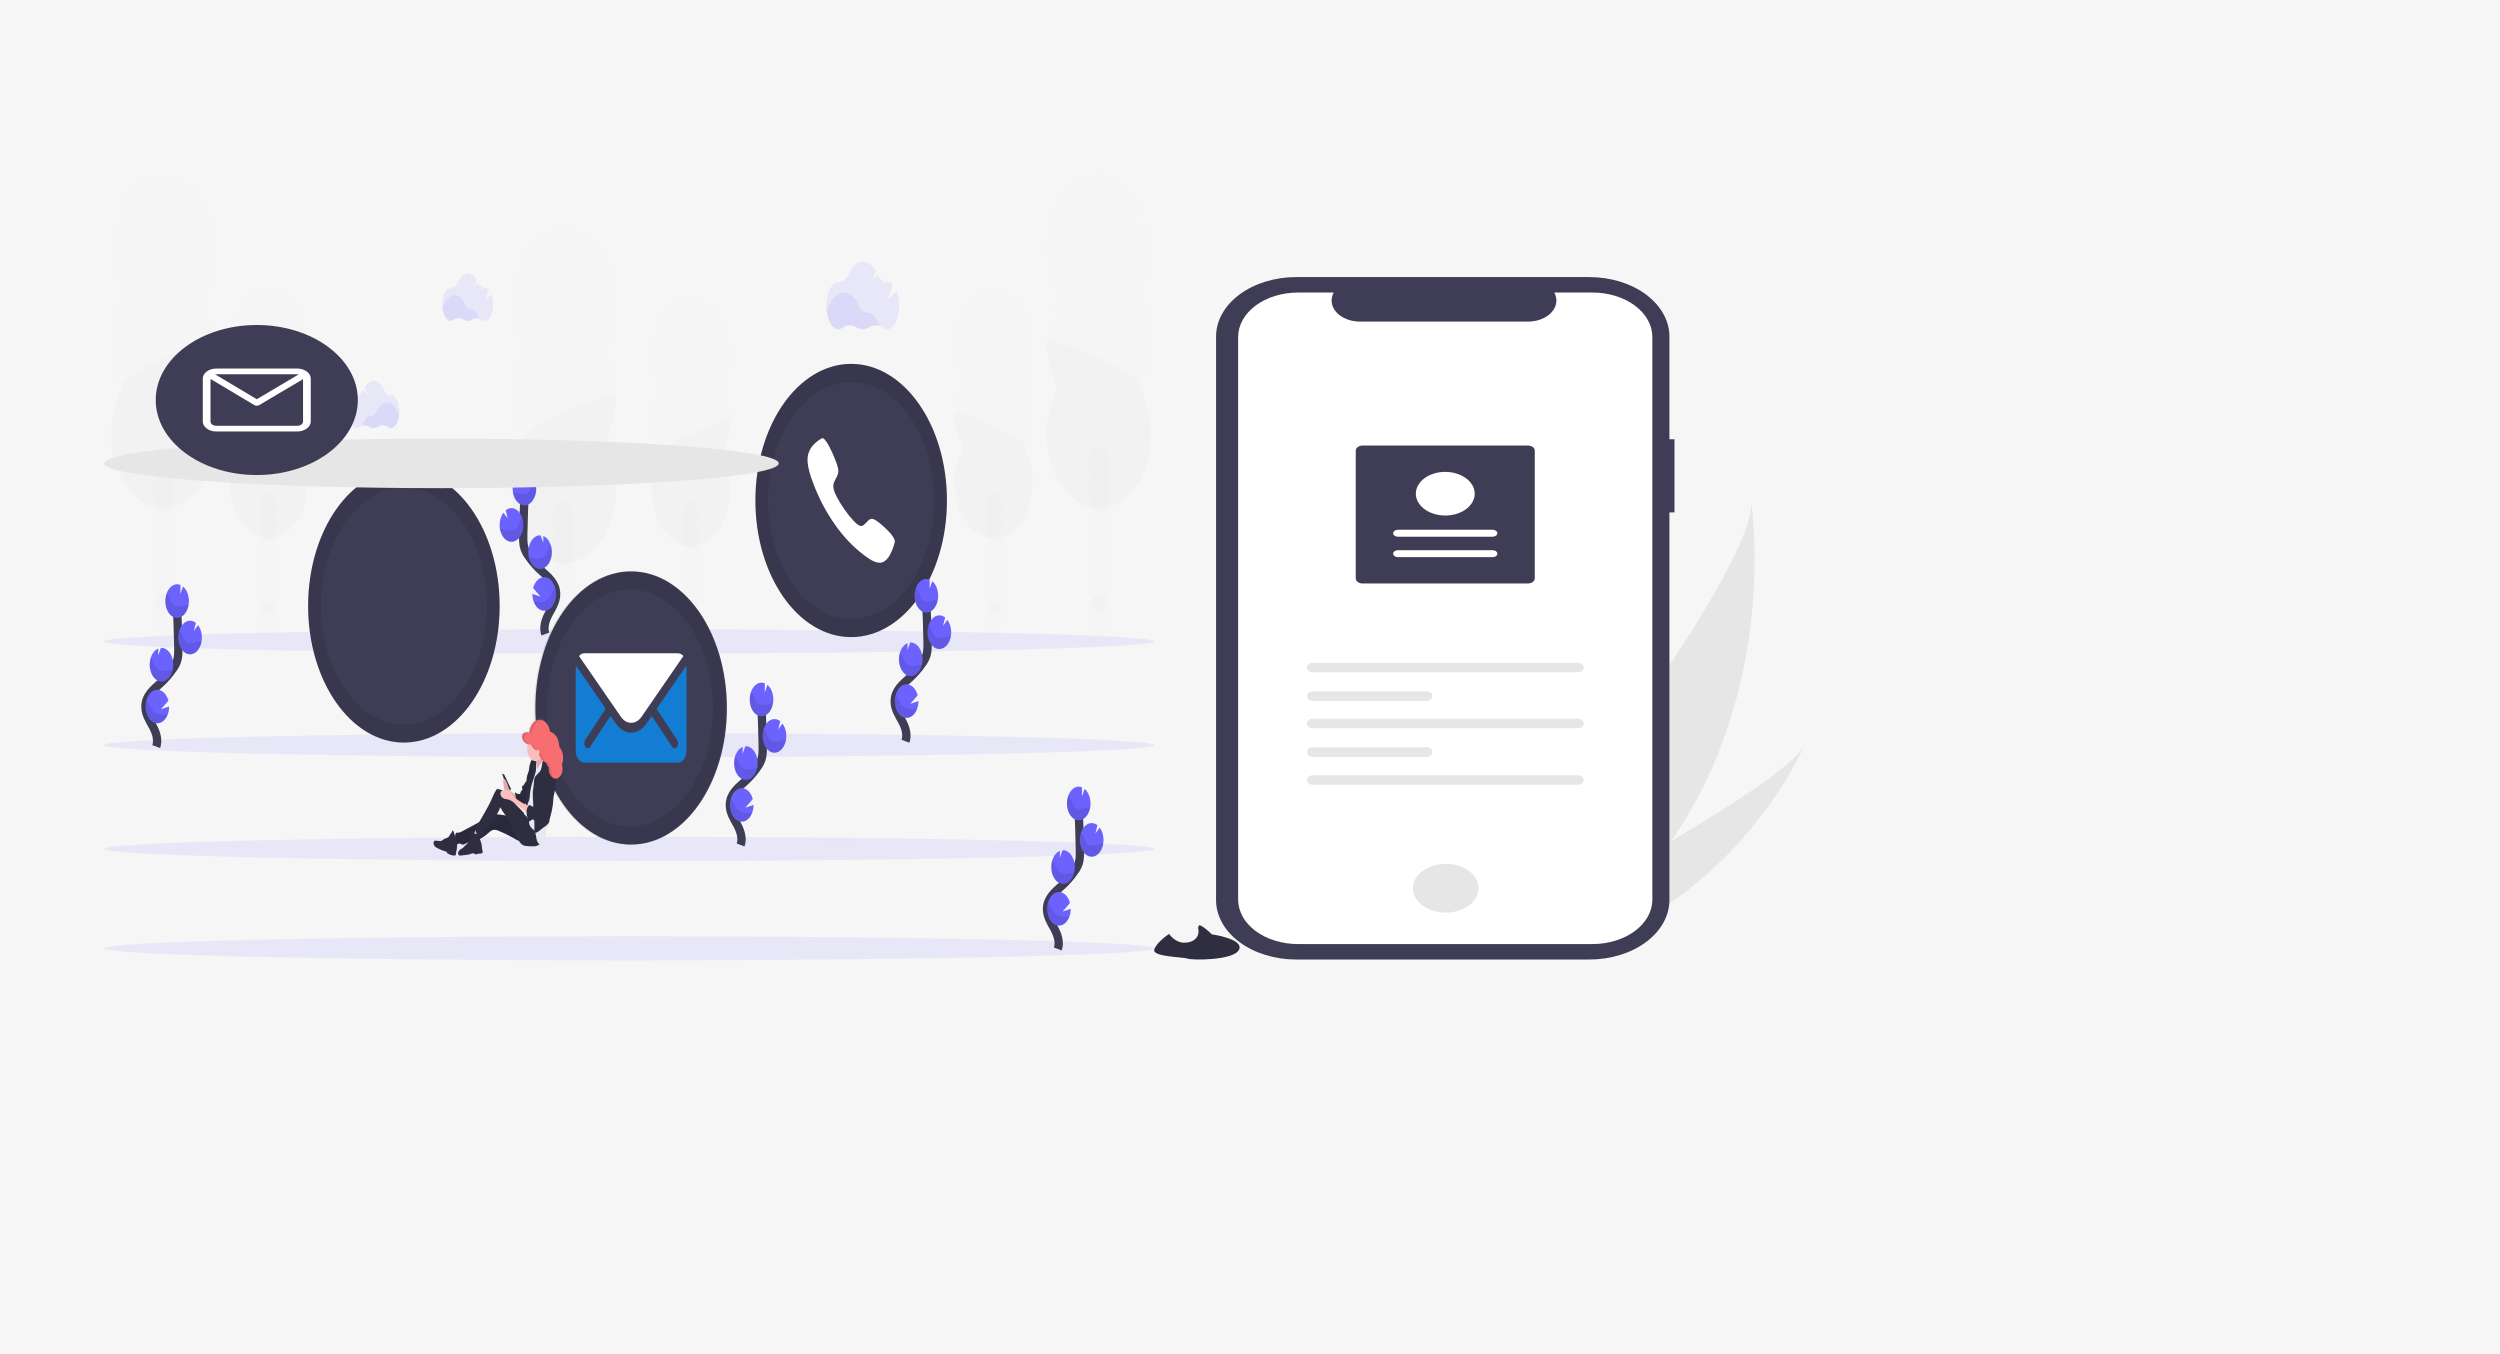 <svg width="1200" height="650" viewBox="0 0 1200 650" fill="none" xmlns="http://www.w3.org/2000/svg">
<path d="M0 0H1200V650H0V0Z" fill="#F6F6F6"/>
<g opacity="0.1">
<path opacity="0.1" d="M270.463 331.306C273.353 331.306 275.696 326.93 275.696 321.532C275.696 316.134 273.353 311.759 270.463 311.759C267.573 311.759 265.23 316.134 265.23 321.532C265.23 326.93 267.573 331.306 270.463 331.306Z" fill="#3F3D56"/>
<path opacity="0.1" d="M274.606 279.715C275.336 277.897 275.714 275.835 275.701 273.74C275.701 268.341 273.356 263.966 270.463 263.966C267.571 263.966 265.212 268.354 265.212 273.753C265.198 275.848 265.576 277.91 266.306 279.729C265.589 281.553 265.212 283.609 265.212 285.701C265.212 287.793 265.589 289.849 266.306 291.673C265.589 293.498 265.212 295.554 265.212 297.646C265.212 299.737 265.589 301.794 266.306 303.618C265.575 305.436 265.197 307.498 265.212 309.594C265.212 314.986 267.557 319.368 270.445 319.368C273.333 319.368 275.682 314.986 275.682 309.594C275.697 307.498 275.319 305.436 274.588 303.618C275.305 301.794 275.682 299.737 275.682 297.646C275.682 295.554 275.305 293.498 274.588 291.673C275.305 289.849 275.682 287.793 275.682 285.701C275.682 283.609 275.305 281.553 274.588 279.729L274.606 279.715Z" fill="#3F3D56"/>
<path opacity="0.1" d="M270.463 271.582C273.353 271.582 275.696 267.206 275.696 261.808C275.696 256.41 273.353 252.034 270.463 252.034C267.573 252.034 265.23 256.41 265.23 261.808C265.23 267.206 267.573 271.582 270.463 271.582Z" fill="#3F3D56"/>
<path opacity="0.1" d="M270.463 259.637C273.353 259.637 275.696 255.261 275.696 249.863C275.696 244.465 273.353 240.09 270.463 240.09C267.573 240.09 265.23 244.465 265.23 249.863C265.23 255.261 267.573 259.637 270.463 259.637Z" fill="#3F3D56"/>
<path opacity="0.1" d="M250.873 168.112C250.156 166.816 249.505 165.448 248.924 164.019L262.673 160.798L247.802 160.956C246.378 156.526 245.603 151.727 245.524 146.855C245.445 141.983 246.063 137.139 247.342 132.619L267.295 147.384L248.901 128.086C250.611 123.798 252.924 120.061 255.696 117.109C258.467 114.158 261.637 112.056 265.005 110.937C268.373 109.817 271.868 109.703 275.269 110.602C278.669 111.502 281.903 113.395 284.766 116.163C287.629 118.931 290.059 122.514 291.905 126.686C293.75 130.859 294.971 135.531 295.489 140.409C296.008 145.286 295.813 150.264 294.918 155.03C294.023 159.795 292.446 164.245 290.287 168.099C291.402 170.12 292.361 172.306 293.148 174.619L275.292 187.883L294.325 178.771C295.663 184.407 295.994 190.43 295.288 196.295C294.582 202.159 292.862 207.679 290.283 212.356C293.192 217.631 295.002 223.967 295.505 230.64C296.009 237.313 295.186 244.054 293.13 250.091C291.075 256.128 287.87 261.219 283.882 264.78C279.893 268.341 275.283 270.23 270.578 270.23C265.873 270.23 261.263 268.341 257.275 264.78C253.287 261.219 250.081 256.128 248.026 250.091C245.97 244.054 245.147 237.313 245.651 230.64C246.154 223.967 247.964 217.631 250.873 212.356C247.397 206.052 245.507 198.265 245.507 190.244C245.507 182.223 247.397 174.436 250.873 168.132V168.112Z" fill="#6C63FF"/>
<path opacity="0.1" d="M295.65 190.224C295.659 198.247 293.768 206.039 290.283 212.336C293.192 217.611 295.002 223.948 295.506 230.621C296.009 237.294 295.186 244.034 293.131 250.071C291.075 256.109 287.87 261.199 283.882 264.76C279.894 268.322 275.283 270.21 270.578 270.21C265.873 270.21 261.263 268.322 257.275 264.76C253.287 261.199 250.082 256.109 248.026 250.071C245.971 244.034 245.148 237.294 245.651 230.621C246.155 223.948 247.964 217.611 250.874 212.336C247.512 206.249 295.65 186.21 295.65 190.224Z" fill="black"/>
</g>
<g opacity="0.1">
<path opacity="0.1" d="M331.56 307.934C333.721 307.934 335.473 304.666 335.473 300.634C335.473 296.602 333.721 293.333 331.56 293.333C329.398 293.333 327.646 296.602 327.646 300.634C327.646 304.666 329.398 307.934 331.56 307.934Z" fill="#3F3D56"/>
<path opacity="0.1" d="M334.65 269.391C335.194 268.034 335.475 266.494 335.464 264.931C335.464 260.896 333.712 257.623 331.555 257.623C329.398 257.623 327.641 260.903 327.641 264.931C327.63 266.495 327.912 268.035 328.46 269.391C327.923 270.754 327.642 272.291 327.642 273.855C327.642 275.418 327.923 276.955 328.46 278.318C327.923 279.682 327.642 281.219 327.642 282.782C327.642 284.346 327.923 285.883 328.46 287.246C327.912 288.602 327.63 290.142 327.641 291.706C327.641 295.74 329.394 299.014 331.555 299.014C333.716 299.014 335.464 295.734 335.464 291.706C335.475 290.143 335.194 288.603 334.65 287.246C335.182 285.881 335.461 284.344 335.461 282.782C335.461 281.22 335.182 279.684 334.65 278.318C335.182 276.953 335.461 275.417 335.461 273.855C335.461 272.293 335.182 270.756 334.65 269.391V269.391Z" fill="#3F3D56"/>
<path opacity="0.1" d="M331.56 263.304C333.721 263.304 335.473 260.035 335.473 256.003C335.473 251.971 333.721 248.702 331.56 248.702C329.398 248.702 327.646 251.971 327.646 256.003C327.646 260.035 329.398 263.304 331.56 263.304Z" fill="#3F3D56"/>
<path opacity="0.1" d="M331.56 254.376C333.721 254.376 335.473 251.108 335.473 247.076C335.473 243.044 333.721 239.775 331.56 239.775C329.398 239.775 327.646 243.044 327.646 247.076C327.646 251.108 329.398 254.376 331.56 254.376Z" fill="#3F3D56"/>
<path opacity="0.1" d="M316.918 185.987C316.381 185.02 315.894 183.998 315.46 182.93L325.738 180.523L314.623 180.641C313.557 177.331 312.975 173.745 312.913 170.104C312.852 166.462 313.311 162.84 314.264 159.46L329.177 170.5L315.423 156.069C316.71 152.887 318.442 150.116 320.512 147.932C322.583 145.747 324.946 144.194 327.456 143.37C329.966 142.547 332.568 142.47 335.1 143.145C337.631 143.819 340.038 145.231 342.17 147.292C344.302 149.353 346.113 152.019 347.491 155.122C348.868 158.226 349.782 161.702 350.176 165.332C350.57 168.963 350.435 172.67 349.78 176.223C349.124 179.775 347.962 183.097 346.367 185.981C347.199 187.492 347.916 189.126 348.505 190.854L335.169 200.739L349.393 193.931C350.392 198.142 350.639 202.643 350.111 207.025C349.584 211.407 348.298 215.532 346.371 219.027C348.548 222.968 349.903 227.703 350.282 232.691C350.66 237.679 350.047 242.718 348.511 247.232C346.976 251.745 344.581 255.551 341.6 258.214C338.619 260.877 335.173 262.29 331.656 262.29C328.139 262.29 324.693 260.877 321.712 258.214C318.731 255.551 316.336 251.745 314.801 247.232C313.265 242.718 312.652 237.679 313.03 232.691C313.409 227.703 314.764 222.968 316.941 219.027C314.343 214.317 312.93 208.497 312.93 202.504C312.93 196.51 314.343 190.691 316.941 185.981L316.918 185.987Z" fill="#6C63FF"/>
<path opacity="0.1" d="M350.378 202.51C350.384 208.505 348.971 214.327 346.368 219.034C348.545 222.974 349.9 227.709 350.278 232.697C350.657 237.685 350.043 242.724 348.508 247.238C346.973 251.752 344.578 255.558 341.597 258.221C338.616 260.884 335.17 262.296 331.653 262.296C328.136 262.296 324.689 260.884 321.709 258.221C318.728 255.558 316.333 251.752 314.797 247.238C313.262 242.724 312.649 237.685 313.027 232.697C313.405 227.709 314.761 222.974 316.937 219.034C314.417 214.488 350.378 199.513 350.378 202.51Z" fill="black"/>
</g>
<g opacity="0.1">
<path opacity="0.1" d="M527.595 305.068C530.485 305.068 532.828 300.692 532.828 295.294C532.828 289.896 530.485 285.521 527.595 285.521C524.705 285.521 522.362 289.896 522.362 295.294C522.362 300.692 524.705 305.068 527.595 305.068Z" fill="#3F3D56"/>
<path opacity="0.1" d="M523.452 253.477C522.722 251.659 522.344 249.597 522.357 247.502C522.357 242.103 524.703 237.728 527.595 237.728C530.488 237.728 532.828 242.103 532.828 247.502C532.842 249.597 532.464 251.659 531.734 253.477C532.451 255.302 532.828 257.358 532.828 259.45C532.828 261.541 532.451 263.598 531.734 265.422C532.451 267.246 532.828 269.303 532.828 271.395C532.828 273.486 532.451 275.543 531.734 277.367C532.465 279.184 532.843 281.247 532.828 283.343C532.828 288.735 530.483 293.116 527.595 293.116C524.707 293.116 522.357 288.735 522.357 283.343C522.343 281.247 522.72 279.184 523.452 277.367C522.734 275.543 522.358 273.486 522.358 271.395C522.358 269.303 522.734 267.246 523.452 265.422C522.734 263.598 522.358 261.541 522.358 259.45C522.358 257.358 522.734 255.302 523.452 253.477V253.477Z" fill="#3F3D56"/>
<path opacity="0.1" d="M527.595 245.344C530.485 245.344 532.828 240.968 532.828 235.57C532.828 230.172 530.485 225.796 527.595 225.796C524.705 225.796 522.362 230.172 522.362 235.57C522.362 240.968 524.705 245.344 527.595 245.344Z" fill="#3F3D56"/>
<path opacity="0.1" d="M527.595 233.399C530.485 233.399 532.828 229.023 532.828 223.625C532.828 218.227 530.485 213.852 527.595 213.852C524.705 213.852 522.362 218.227 522.362 223.625C522.362 229.023 524.705 233.399 527.595 233.399Z" fill="#3F3D56"/>
<path opacity="0.1" d="M547.185 141.874C547.902 140.578 548.554 139.21 549.135 137.781L535.385 134.56L550.257 134.718C551.681 130.288 552.456 125.489 552.535 120.617C552.614 115.745 551.995 110.9 550.717 106.381L530.764 121.146L549.158 101.848C547.448 97.56 545.134 93.823 542.363 90.871C539.591 87.92 536.422 85.818 533.053 84.698C529.685 83.579 526.19 83.465 522.79 84.364C519.389 85.264 516.156 87.157 513.293 89.925C510.43 92.693 507.999 96.276 506.154 100.448C504.308 104.621 503.088 109.293 502.569 114.171C502.051 119.048 502.245 124.026 503.14 128.792C504.035 133.557 505.612 138.007 507.771 141.861C506.656 143.882 505.697 146.068 504.911 148.381L522.767 161.645L503.733 152.533C502.396 158.169 502.065 164.192 502.77 170.056C503.476 175.921 505.197 181.441 507.775 186.118C504.866 191.393 503.057 197.729 502.553 204.402C502.049 211.075 502.872 217.816 504.928 223.853C506.984 229.89 510.189 234.981 514.177 238.542C518.165 242.103 522.775 243.992 527.48 243.992C532.185 243.992 536.796 242.103 540.784 238.542C544.772 234.981 547.977 229.89 550.032 223.853C552.088 217.816 552.911 211.075 552.407 204.402C551.904 197.729 550.094 191.393 547.185 186.118C550.662 179.814 552.552 172.027 552.552 164.006C552.552 155.985 550.662 148.198 547.185 141.894V141.874Z" fill="#6C63FF"/>
<path opacity="0.1" d="M502.409 163.986C502.4 172.009 504.291 179.801 507.775 186.098C504.866 191.373 503.056 197.71 502.553 204.383C502.049 211.056 502.872 217.796 504.928 223.833C506.984 229.871 510.189 234.961 514.177 238.522C518.165 242.084 522.775 243.972 527.48 243.972C532.185 243.972 536.796 242.084 540.784 238.522C544.772 234.961 547.977 229.871 550.032 223.833C552.088 217.796 552.911 211.056 552.407 204.383C551.904 197.71 550.094 191.373 547.185 186.098C550.546 180.011 502.409 159.972 502.409 163.986Z" fill="black"/>
</g>
<g opacity="0.1">
<path opacity="0.1" d="M477.076 303.999C479.237 303.999 480.989 300.73 480.989 296.698C480.989 292.666 479.237 289.397 477.076 289.397C474.914 289.397 473.162 292.666 473.162 296.698C473.162 300.73 474.914 303.999 477.076 303.999Z" fill="#3F3D56"/>
<path opacity="0.1" d="M473.985 265.455C473.441 264.098 473.16 262.558 473.171 260.995C473.171 256.961 474.923 253.688 477.08 253.688C479.237 253.688 480.994 256.967 480.994 260.995C481.005 262.559 480.723 264.1 480.175 265.455C480.712 266.818 480.993 268.356 480.993 269.919C480.993 271.482 480.712 273.019 480.175 274.383C480.712 275.746 480.993 277.283 480.993 278.846C480.993 280.41 480.712 281.947 480.175 283.31C480.723 284.666 481.005 286.206 480.994 287.771C480.994 291.805 479.242 295.078 477.08 295.078C474.919 295.078 473.171 291.798 473.171 287.771C473.16 286.207 473.441 284.668 473.985 283.31C473.453 281.945 473.174 280.409 473.174 278.846C473.174 277.284 473.453 275.748 473.985 274.383C473.453 273.017 473.174 271.481 473.174 269.919C473.174 268.357 473.453 266.82 473.985 265.455Z" fill="#3F3D56"/>
<path opacity="0.1" d="M477.076 259.368C479.237 259.368 480.989 256.099 480.989 252.067C480.989 248.035 479.237 244.767 477.076 244.767C474.914 244.767 473.162 248.035 473.162 252.067C473.162 256.099 474.914 259.368 477.076 259.368Z" fill="#3F3D56"/>
<path opacity="0.1" d="M477.076 250.441C479.237 250.441 480.989 247.172 480.989 243.14C480.989 239.108 479.237 235.839 477.076 235.839C474.914 235.839 473.162 239.108 473.162 243.14C473.162 247.172 474.914 250.441 477.076 250.441Z" fill="#3F3D56"/>
<path opacity="0.1" d="M491.717 182.051C492.254 181.084 492.742 180.062 493.175 178.995L482.897 176.587L494.012 176.705C495.078 173.395 495.66 169.809 495.722 166.168C495.783 162.526 495.324 158.904 494.371 155.525L479.458 166.564L493.212 152.133C491.926 148.951 490.193 146.181 488.123 143.996C486.053 141.811 483.689 140.258 481.179 139.435C478.669 138.611 476.067 138.534 473.536 139.209C471.004 139.884 468.597 141.296 466.465 143.356C464.333 145.417 462.522 148.083 461.144 151.187C459.767 154.291 458.853 157.766 458.459 161.397C458.065 165.027 458.2 168.734 458.856 172.287C459.511 175.839 460.673 179.161 462.268 182.045C461.436 183.556 460.719 185.19 460.13 186.918L473.466 196.804L459.27 190.001C458.271 194.213 458.024 198.714 458.552 203.096C459.079 207.478 460.364 211.603 462.291 215.098C460.115 219.039 458.759 223.774 458.381 228.762C458.002 233.749 458.616 238.789 460.151 243.302C461.687 247.816 464.082 251.622 467.063 254.285C470.043 256.948 473.489 258.36 477.007 258.36C480.524 258.36 483.97 256.948 486.951 254.285C489.932 251.622 492.327 247.816 493.862 243.302C495.397 238.789 496.011 233.749 495.632 228.762C495.254 223.774 493.899 219.039 491.722 215.098C494.32 210.387 495.732 204.568 495.732 198.575C495.732 192.581 494.32 186.762 491.722 182.051H491.717Z" fill="#6C63FF"/>
<path opacity="0.1" d="M458.259 198.574C458.252 204.569 459.665 210.392 462.269 215.098C460.092 219.039 458.737 223.774 458.358 228.762C457.98 233.749 458.593 238.788 460.129 243.302C461.664 247.816 464.059 251.622 467.04 254.285C470.021 256.948 473.467 258.36 476.984 258.36C480.501 258.36 483.947 256.948 486.928 254.285C489.909 251.622 492.304 247.816 493.839 243.302C495.375 238.788 495.988 233.749 495.61 228.762C495.231 223.774 493.876 219.039 491.699 215.098C494.219 210.552 458.259 195.577 458.259 198.574Z" fill="black"/>
</g>
<g opacity="0.1">
<path opacity="0.1" d="M78.323 305.068C81.213 305.068 83.556 300.692 83.556 295.294C83.556 289.897 81.213 285.521 78.323 285.521C75.432 285.521 73.089 289.897 73.089 295.294C73.089 300.692 75.432 305.068 78.323 305.068Z" fill="#3F3D56"/>
<path opacity="0.1" d="M82.461 253.478C83.191 251.66 83.569 249.597 83.556 247.502C83.556 242.103 81.21 237.728 78.323 237.728C75.435 237.728 73.089 242.103 73.089 247.502C73.075 249.596 73.451 251.659 74.179 253.478C73.464 255.303 73.089 257.359 73.089 259.45C73.089 261.541 73.464 263.597 74.179 265.422C73.464 267.248 73.089 269.304 73.089 271.395C73.089 273.486 73.464 275.542 74.179 277.367C73.449 279.185 73.073 281.248 73.089 283.343C73.089 288.735 75.43 293.117 78.323 293.117C81.215 293.117 83.57 288.748 83.57 283.356C83.584 281.261 83.206 279.198 82.475 277.38C83.192 275.556 83.569 273.5 83.569 271.408C83.569 269.316 83.192 267.26 82.475 265.436C83.192 263.611 83.569 261.555 83.569 259.463C83.569 257.371 83.192 255.315 82.475 253.491L82.461 253.478Z" fill="#3F3D56"/>
<path opacity="0.1" d="M78.323 245.344C81.213 245.344 83.556 240.968 83.556 235.57C83.556 230.172 81.213 225.797 78.323 225.797C75.432 225.797 73.089 230.172 73.089 235.57C73.089 240.968 75.432 245.344 78.323 245.344Z" fill="#3F3D56"/>
<path opacity="0.1" d="M78.323 233.399C81.213 233.399 83.556 229.023 83.556 223.625C83.556 218.228 81.213 213.852 78.323 213.852C75.432 213.852 73.089 218.228 73.089 223.625C73.089 229.023 75.432 233.399 78.323 233.399Z" fill="#3F3D56"/>
<path opacity="0.1" d="M58.737 141.874C58.022 140.576 57.37 139.209 56.788 137.781L70.542 134.561L55.656 134.751C54.233 130.32 53.457 125.522 53.378 120.65C53.299 115.778 53.918 110.933 55.196 106.414L75.154 121.179L56.76 101.881C58.474 97.606 60.789 93.882 63.56 90.942C66.331 88.002 69.497 85.911 72.861 84.799C76.225 83.686 79.713 83.577 83.108 84.478C86.503 85.379 89.731 87.27 92.589 90.034C95.447 92.797 97.875 96.373 99.719 100.537C101.563 104.701 102.784 109.364 103.306 114.233C103.828 119.102 103.639 124.072 102.751 128.832C101.863 133.592 100.296 138.039 98.147 141.894C99.262 143.915 100.221 146.101 101.007 148.414L83.146 161.645L102.184 152.534C103.519 158.17 103.848 164.193 103.141 170.057C102.435 175.92 100.715 181.44 98.138 186.118C101.047 191.393 102.857 197.729 103.36 204.402C103.864 211.075 103.041 217.816 100.985 223.853C98.93 229.89 95.725 234.981 91.736 238.542C87.748 242.103 83.138 243.992 78.433 243.992C73.728 243.992 69.118 242.103 65.129 238.542C61.141 234.981 57.936 229.89 55.881 223.853C53.825 217.816 53.002 211.075 53.506 204.402C54.009 197.729 55.819 191.393 58.728 186.118C55.252 179.815 53.361 172.027 53.361 164.006C53.361 155.986 55.252 148.198 58.728 141.894L58.737 141.874Z" fill="#6C63FF"/>
<path opacity="0.1" d="M103.504 163.987C103.513 172.009 101.622 179.801 98.138 186.099C101.047 191.374 102.857 197.71 103.36 204.383C103.864 211.056 103.041 217.796 100.985 223.834C98.93 229.871 95.725 234.961 91.737 238.522C87.748 242.084 83.138 243.972 78.433 243.972C73.728 243.972 69.118 242.084 65.13 238.522C61.142 234.961 57.936 229.871 55.881 223.834C53.825 217.796 53.002 211.056 53.506 204.383C54.009 197.71 55.819 191.374 58.728 186.099C55.367 180.011 103.504 159.972 103.504 163.987Z" fill="black"/>
</g>
<g opacity="0.1">
<path opacity="0.1" d="M128.837 303.999C130.999 303.999 132.751 300.73 132.751 296.698C132.751 292.666 130.999 289.397 128.837 289.397C126.676 289.397 124.924 292.666 124.924 296.698C124.924 300.73 126.676 303.999 128.837 303.999Z" fill="#3F3D56"/>
<path opacity="0.1" d="M131.932 265.455C132.476 264.098 132.757 262.558 132.746 260.995C132.746 256.961 130.999 253.688 128.837 253.688C126.676 253.688 124.924 256.967 124.924 260.995C124.914 262.559 125.197 264.098 125.743 265.455C125.206 266.818 124.924 268.356 124.924 269.919C124.924 271.482 125.206 273.019 125.743 274.383C125.206 275.746 124.924 277.283 124.924 278.846C124.924 280.41 125.206 281.947 125.743 283.31C125.197 284.667 124.914 286.206 124.924 287.771C124.924 291.805 126.676 295.078 128.837 295.078C130.999 295.078 132.746 291.798 132.746 287.771C132.757 286.207 132.476 284.668 131.932 283.31C132.465 281.945 132.744 280.409 132.744 278.846C132.744 277.284 132.465 275.748 131.932 274.383C132.465 273.017 132.744 271.481 132.744 269.919C132.744 268.357 132.465 266.82 131.932 265.455V265.455Z" fill="#3F3D56"/>
<path opacity="0.1" d="M128.837 259.368C130.999 259.368 132.751 256.099 132.751 252.067C132.751 248.035 130.999 244.767 128.837 244.767C126.676 244.767 124.924 248.035 124.924 252.067C124.924 256.099 126.676 259.368 128.837 259.368Z" fill="#3F3D56"/>
<path opacity="0.1" d="M128.837 250.441C130.999 250.441 132.751 247.172 132.751 243.14C132.751 239.108 130.999 235.839 128.837 235.839C126.676 235.839 124.924 239.108 124.924 243.14C124.924 247.172 126.676 250.441 128.837 250.441Z" fill="#3F3D56"/>
<path opacity="0.1" d="M114.196 182.051C113.66 181.082 113.173 180.061 112.738 178.995L123.016 176.587L111.901 176.705C110.835 173.395 110.253 169.81 110.191 166.168C110.13 162.526 110.589 158.904 111.542 155.525L126.455 166.564L112.701 152.133C113.987 148.951 115.72 146.181 117.79 143.996C119.86 141.811 122.224 140.258 124.734 139.435C127.244 138.611 129.846 138.534 132.377 139.209C134.909 139.884 137.316 141.296 139.448 143.356C141.58 145.417 143.391 148.083 144.768 151.187C146.146 154.291 147.06 157.766 147.454 161.397C147.848 165.027 147.713 168.734 147.057 172.287C146.402 175.839 145.24 179.161 143.645 182.045C144.48 183.553 145.197 185.187 145.783 186.918L132.447 196.804L146.67 189.995C147.67 194.206 147.916 198.707 147.389 203.089C146.861 207.471 145.576 211.596 143.649 215.091C145.826 219.032 147.181 223.767 147.56 228.755C147.938 233.743 147.325 238.782 145.789 243.296C144.254 247.81 141.859 251.616 138.878 254.279C135.897 256.942 132.451 258.354 128.934 258.354C125.417 258.354 121.971 256.942 118.99 254.279C116.009 251.616 113.614 247.81 112.079 243.296C110.543 238.782 109.93 233.743 110.308 228.755C110.687 223.767 112.042 219.032 114.219 215.091C111.621 210.381 110.208 204.561 110.208 198.568C110.208 192.575 111.621 186.755 114.219 182.045L114.196 182.051Z" fill="#6C63FF"/>
<path opacity="0.1" d="M147.656 198.574C147.662 204.569 146.249 210.392 143.646 215.098C145.822 219.039 147.178 223.774 147.556 228.762C147.934 233.749 147.321 238.788 145.786 243.302C144.25 247.816 141.855 251.622 138.874 254.285C135.894 256.948 132.447 258.36 128.93 258.36C125.413 258.36 121.967 256.948 118.986 254.285C116.005 251.622 113.61 247.816 112.075 243.302C110.54 238.788 109.926 233.749 110.305 228.762C110.683 223.774 112.038 219.039 114.215 215.098C111.686 210.552 147.656 195.577 147.656 198.574Z" fill="black"/>
</g>
<path opacity="0.1" d="M302 413.28C441.176 413.28 554 410.678 554 407.468C554 404.258 441.176 401.656 302 401.656C162.824 401.656 50 404.258 50 407.468C50 410.678 162.824 413.28 302 413.28Z" fill="#6C63FF"/>
<path opacity="0.1" d="M302 461C441.176 461 554 458.398 554 455.188C554 451.979 441.176 449.377 302 449.377C162.824 449.377 50 451.979 50 455.188C50 458.398 162.824 461 302 461Z" fill="#6C63FF"/>
<path opacity="0.1" d="M302 313.687C441.176 313.687 554 311.085 554 307.875C554 304.666 441.176 302.064 302 302.064C162.824 302.064 50 304.666 50 307.875C50 311.085 162.824 313.687 302 313.687Z" fill="#6C63FF"/>
<path opacity="0.1" d="M302 363.48C441.176 363.48 554 360.878 554 357.668C554 354.459 441.176 351.857 302 351.857C162.824 351.857 50 354.459 50 357.668C50 360.878 162.824 363.48 302 363.48Z" fill="#6C63FF"/>
<path opacity="0.1" d="M421.925 156.397C420.284 155.955 418.587 156.22 417.051 157.158C416.129 157.744 415.131 158.047 414.122 158.047C413.112 158.047 412.114 157.744 411.192 157.158C410.102 156.475 408.92 156.138 407.729 156.171C406.538 156.204 405.366 156.606 404.295 157.348C403.684 157.811 403.004 158.054 402.313 158.057C399.517 158.057 397.195 154.042 396.712 148.749C397.262 148.164 397.73 147.436 398.091 146.604C399.728 142.839 402.262 140.418 405.113 140.418C407.964 140.418 410.466 142.806 412.103 146.532C412.591 147.657 413.274 148.584 414.087 149.221C414.9 149.857 415.815 150.183 416.743 150.166H416.816C419.065 150.133 420.992 152.678 421.925 156.397Z" fill="#6C63FF"/>
<path opacity="0.1" d="M430.437 139.769L425.921 143.849L428.681 136.738C427.903 135.856 426.942 135.369 425.949 135.354H425.875C425.567 135.36 425.26 135.327 424.956 135.256L423.401 136.64L424.059 134.935C422.972 134.398 422.034 133.383 421.378 132.035L418.619 134.515L420.348 130.028C418.748 127.286 416.586 125.607 414.214 125.607C411.363 125.607 408.829 128.021 407.187 131.786C406.703 132.912 406.019 133.835 405.204 134.462C404.389 135.088 403.472 135.396 402.547 135.354H402.395C399.25 135.354 396.702 140.438 396.702 146.709C396.702 152.98 399.25 158.07 402.395 158.07C403.086 158.063 403.766 157.82 404.377 157.361C405.448 156.617 406.62 156.214 407.811 156.18C409.002 156.146 410.184 156.482 411.275 157.165C412.196 157.755 413.195 158.06 414.204 158.06C415.214 158.06 416.213 157.755 417.134 157.165C418.216 156.497 419.386 156.169 420.565 156.202C421.744 156.234 422.904 156.628 423.967 157.355C424.572 157.806 425.244 158.045 425.926 158.05C429.071 158.05 431.619 152.96 431.619 146.689C431.638 144.278 431.232 141.898 430.437 139.769V139.769Z" fill="#6C63FF"/>
<path opacity="0.1" d="M229.922 152.848C228.772 152.538 227.583 152.723 226.506 153.38C225.861 153.791 225.163 154.003 224.457 154.003C223.751 154.003 223.053 153.791 222.408 153.38C221.646 152.902 220.819 152.667 219.986 152.69C219.153 152.714 218.333 152.996 217.585 153.518C217.158 153.835 216.686 154.003 216.205 154.009C214.251 154.009 212.623 151.202 212.282 147.496C212.673 147.088 213.005 146.578 213.262 145.994C214.407 143.37 216.182 141.665 218.178 141.665C220.174 141.665 221.926 143.337 223.071 145.941C223.413 146.73 223.892 147.378 224.461 147.824C225.031 148.27 225.672 148.498 226.322 148.486H226.372C227.918 148.473 229.265 150.257 229.922 152.848Z" fill="#6C63FF"/>
<path opacity="0.1" d="M235.878 141.218L232.719 144.078L234.636 139.1C234.094 138.481 233.422 138.139 232.728 138.129H232.673C232.454 138.135 232.235 138.11 232.02 138.057L230.948 139.028L231.408 137.834C230.648 137.457 229.992 136.748 229.532 135.807L227.614 137.539L228.828 134.403C228.318 133.464 227.668 132.699 226.926 132.162C226.183 131.625 225.366 131.331 224.533 131.301C222.537 131.301 220.762 132.993 219.617 135.63C219.278 136.418 218.798 137.065 218.228 137.503C217.657 137.942 217.014 138.158 216.366 138.129H216.26C214.058 138.129 212.273 141.684 212.273 146.079C212.273 150.474 214.058 154.029 216.26 154.029C216.742 154.024 217.215 153.853 217.64 153.531C218.389 153.012 219.207 152.732 220.039 152.71C220.872 152.687 221.697 152.922 222.459 153.399C223.108 153.821 223.811 154.045 224.524 154.055C225.226 154.054 225.919 153.844 226.561 153.439C227.318 152.971 228.137 152.741 228.962 152.764C229.787 152.786 230.599 153.061 231.344 153.57C231.769 153.888 232.243 154.055 232.723 154.055C234.921 154.055 236.705 150.494 236.705 146.105C236.724 144.403 236.439 142.721 235.878 141.218V141.218Z" fill="#6C63FF"/>
<path opacity="0.1" d="M173.972 204.281C175.121 203.972 176.309 204.157 177.384 204.813C178.029 205.224 178.728 205.436 179.435 205.436C180.142 205.436 180.841 205.224 181.486 204.813C182.249 204.335 183.075 204.1 183.908 204.123C184.741 204.145 185.56 204.426 186.31 204.944C186.735 205.267 187.208 205.438 187.689 205.442C189.644 205.442 191.272 202.628 191.607 198.922C191.218 198.516 190.887 198.006 190.632 197.42C189.483 194.796 187.708 193.097 185.717 193.097C183.725 193.097 181.969 194.764 180.819 197.374C180.478 198.162 179.999 198.81 179.43 199.255C178.862 199.701 178.222 199.93 177.573 199.919H177.522C175.972 199.932 174.62 201.71 173.972 204.281Z" fill="#6C63FF"/>
<path opacity="0.1" d="M168.012 192.671L171.176 195.531L169.254 190.559C169.797 189.938 170.471 189.594 171.167 189.581H171.218C171.438 189.586 171.658 189.564 171.875 189.516L172.947 190.48L172.487 189.293C173.245 188.915 173.9 188.206 174.358 187.266L176.276 188.998L175.08 185.856C175.59 184.917 176.24 184.153 176.983 183.617C177.726 183.082 178.543 182.789 179.375 182.76C181.367 182.76 183.146 184.452 184.291 187.089C184.63 187.876 185.109 188.522 185.679 188.961C186.249 189.4 186.89 189.616 187.538 189.588H187.648C189.846 189.588 191.63 193.15 191.63 197.538C191.63 201.926 189.846 205.488 187.648 205.488C187.167 205.485 186.694 205.316 186.269 204.996C185.52 204.475 184.7 204.193 183.867 204.169C183.034 204.145 182.208 204.381 181.445 204.858C180.799 205.284 180.096 205.508 179.385 205.514C178.681 205.514 177.986 205.304 177.343 204.898C176.586 204.43 175.768 204.2 174.944 204.223C174.12 204.246 173.308 204.52 172.565 205.029C172.139 205.347 171.666 205.514 171.185 205.514C168.983 205.514 167.198 201.959 167.198 197.564C167.177 195.861 167.457 194.178 168.012 192.671V192.671Z" fill="#6C63FF"/>
<path d="M355.486 405.585C356.686 402.411 355.325 398.527 353.761 395.7C352.198 392.873 350.285 389.928 350.326 386.327C350.386 381.151 354.239 378.088 357.316 375.346C359.6 373.303 361.707 370.881 363.593 368.131C364.381 367.072 365.033 365.824 365.52 364.444C366.159 362.424 366.14 360.115 366.099 357.885C365.967 350.499 365.711 343.117 365.331 335.74" stroke="#3F3D56" stroke-width="4" stroke-miterlimit="10"/>
<path d="M371.185 335.373C371.141 334.02 370.858 332.704 370.364 331.548C369.87 330.391 369.18 329.431 368.357 328.754L367.088 332.329L367.129 328C365.978 327.516 364.749 327.567 363.62 328.145C362.49 328.723 361.518 329.797 360.845 331.214C360.172 332.63 359.831 334.316 359.873 336.026C359.914 337.737 360.336 339.384 361.077 340.731C361.818 342.077 362.839 343.053 363.994 343.518C365.149 343.982 366.377 343.911 367.502 343.315C368.627 342.719 369.59 341.628 370.252 340.201C370.914 338.773 371.24 337.082 371.185 335.373V335.373Z" fill="#6C63FF"/>
<path d="M361.087 390.026C360.517 391.605 359.599 392.872 358.474 393.631C357.348 394.391 356.079 394.6 354.862 394.226C353.645 393.853 352.549 392.918 351.742 391.565C350.935 390.213 350.464 388.52 350.4 386.746C350.357 385.628 350.483 384.51 350.768 383.467C351.184 381.945 351.915 380.639 352.863 379.721C353.81 378.804 354.931 378.318 356.076 378.327C357.222 378.336 358.338 378.84 359.279 379.773C360.219 380.706 360.939 382.023 361.344 383.552L357.808 387.658L361.698 386.346C361.703 387.625 361.493 388.887 361.087 390.026V390.026Z" fill="#6C63FF"/>
<path d="M358.291 374.349C356.901 374.443 355.537 373.803 354.457 372.553C353.377 371.303 352.658 369.529 352.436 367.571C352.214 365.612 352.506 363.606 353.255 361.934C354.004 360.263 355.158 359.043 356.497 358.508L356.465 361.834L357.748 358.213C359.248 358.113 360.715 358.867 361.825 360.309C362.935 361.752 363.598 363.764 363.669 365.904C363.739 368.044 363.21 370.136 362.199 371.719C361.188 373.303 359.777 374.249 358.277 374.349H358.291Z" fill="#6C63FF"/>
<path d="M372.036 361.302C371.158 361.367 370.282 361.139 369.477 360.637C368.671 360.135 367.959 359.373 367.396 358.41C366.833 357.447 366.435 356.311 366.234 355.09C366.032 353.87 366.033 352.6 366.235 351.38C366.437 350.16 366.836 349.024 367.399 348.062C367.963 347.1 368.676 346.338 369.481 345.837C370.287 345.336 371.163 345.109 372.041 345.175C372.918 345.24 373.773 345.597 374.537 346.215L373.54 350.151L375.577 347.278C376.401 348.356 376.983 349.757 377.249 351.306C377.515 352.854 377.454 354.481 377.074 355.98C376.693 357.479 376.01 358.784 375.11 359.73C374.21 360.676 373.134 361.221 372.018 361.296L372.036 361.302Z" fill="#6C63FF"/>
<path opacity="0.1" d="M370.422 337.524C369.116 337.728 367.847 338.305 366.531 338.423C365.216 338.541 363.772 338.088 362.954 336.639C362.569 335.794 362.219 334.918 361.905 334.015C361.548 333.219 361.058 332.561 360.48 332.1C360.114 333.123 359.905 334.246 359.867 335.394C359.829 336.541 359.964 337.687 360.262 338.755C360.559 339.823 361.013 340.787 361.593 341.585C362.173 342.382 362.866 342.994 363.625 343.379C364.384 343.764 365.191 343.913 365.994 343.817C366.797 343.722 367.576 343.382 368.279 342.823C368.983 342.263 369.594 341.495 370.073 340.572C370.552 339.648 370.887 338.589 371.056 337.465C370.849 337.472 370.633 337.492 370.422 337.524Z" fill="black"/>
<path opacity="0.1" d="M372.036 361.302C371.06 361.368 370.088 361.073 369.216 360.444C368.344 359.816 367.6 358.876 367.058 357.717C366.516 356.557 366.194 355.217 366.122 353.827C366.051 352.437 366.233 351.044 366.651 349.784C367.1 350.216 367.485 350.769 367.787 351.411C368.125 352.33 368.499 353.222 368.909 354.08C369.792 355.556 371.3 356.048 372.666 355.95C374.031 355.851 375.351 355.294 376.712 355.13C376.901 355.13 377.09 355.091 377.283 355.084C377.001 356.793 376.336 358.325 375.39 359.447C374.443 360.569 373.265 361.221 372.036 361.302V361.302Z" fill="black"/>
<path opacity="0.1" d="M358.291 374.349C357.325 374.414 356.363 374.124 355.498 373.508C354.633 372.892 353.893 371.97 353.348 370.83C352.803 369.691 352.473 368.371 352.387 366.997C352.302 365.623 352.464 364.24 352.86 362.981C353.326 363.42 353.733 363.975 354.06 364.621C354.431 365.563 354.841 366.472 355.288 367.344C356.24 368.859 357.849 369.397 359.293 369.311C360.737 369.226 362.052 368.78 363.432 368.655C363.089 370.243 362.411 371.641 361.491 372.659C360.571 373.678 359.454 374.268 358.291 374.349Z" fill="black"/>
<path opacity="0.1" d="M361.087 390.026C360.517 391.605 359.599 392.872 358.474 393.631C357.348 394.391 356.079 394.6 354.862 394.226C353.645 393.853 352.549 392.918 351.742 391.566C350.935 390.213 350.464 388.52 350.4 386.747C350.357 385.628 350.483 384.51 350.768 383.467C351.234 383.903 351.652 384.436 352.009 385.048C352.547 385.979 352.901 387.015 353.527 387.914C354.681 389.534 356.552 390.203 358.213 390.262C359.173 390.267 360.133 390.188 361.087 390.026V390.026Z" fill="black"/>
<path d="M74.975 358.357C76.175 355.182 74.814 351.299 73.25 348.472C71.687 345.645 69.774 342.687 69.815 339.099C69.875 333.923 73.728 330.86 76.805 328.118C79.09 326.074 81.197 323.652 83.082 320.902C83.87 319.844 84.522 318.596 85.009 317.216C85.648 315.196 85.629 312.887 85.588 310.657C85.453 303.271 85.197 295.889 84.82 288.512" stroke="#3F3D56" stroke-width="4" stroke-miterlimit="10"/>
<path d="M90.674 288.144C90.63 286.791 90.347 285.476 89.853 284.319C89.359 283.163 88.669 282.202 87.846 281.526L86.577 285.101L86.618 280.771C85.467 280.288 84.238 280.339 83.109 280.916C81.979 281.494 81.008 282.569 80.334 283.985C79.661 285.402 79.32 287.087 79.362 288.798C79.404 290.508 79.825 292.156 80.566 293.502C81.307 294.849 82.328 295.825 83.483 296.289C84.638 296.754 85.867 296.683 86.991 296.086C88.116 295.49 89.079 294.4 89.741 292.972C90.403 291.545 90.73 289.854 90.674 288.144Z" fill="#6C63FF"/>
<path d="M80.576 342.798C80.006 344.377 79.088 345.644 77.963 346.403C76.838 347.162 75.568 347.371 74.351 346.998C73.134 346.624 72.038 345.689 71.231 344.337C70.424 342.985 69.953 341.291 69.889 339.518C69.846 338.4 69.972 337.282 70.257 336.238C70.673 334.717 71.404 333.411 72.352 332.493C73.299 331.576 74.42 331.089 75.565 331.099C76.711 331.108 77.827 331.612 78.768 332.545C79.708 333.478 80.428 334.795 80.833 336.324L77.297 340.43L81.187 339.118C81.192 340.397 80.982 341.658 80.576 342.798V342.798Z" fill="#6C63FF"/>
<path d="M77.78 327.121C76.391 327.214 75.026 326.575 73.946 325.324C72.866 324.074 72.147 322.301 71.925 320.342C71.703 318.384 71.995 316.377 72.744 314.706C73.493 313.034 74.647 311.815 75.986 311.28L75.954 314.605L77.237 310.984C77.98 310.935 78.722 311.094 79.422 311.454C80.121 311.814 80.764 312.367 81.314 313.081C81.864 313.795 82.31 314.657 82.626 315.617C82.942 316.576 83.123 317.616 83.158 318.675C83.192 319.735 83.081 320.794 82.828 321.792C82.576 322.789 82.189 323.707 81.688 324.491C81.187 325.275 80.583 325.911 79.91 326.362C79.237 326.813 78.509 327.071 77.766 327.121H77.78Z" fill="#6C63FF"/>
<path d="M91.525 314.074C90.647 314.139 89.771 313.911 88.966 313.409C88.16 312.907 87.448 312.144 86.885 311.182C86.322 310.219 85.924 309.082 85.723 307.862C85.521 306.642 85.522 305.371 85.724 304.151C85.926 302.932 86.325 301.795 86.888 300.833C87.452 299.871 88.164 299.109 88.97 298.608C89.775 298.107 90.652 297.881 91.529 297.946C92.407 298.012 93.262 298.368 94.026 298.987L93.028 302.923L95.066 300.05C95.889 301.127 96.471 302.529 96.738 304.077C97.004 305.626 96.943 307.252 96.562 308.751C96.182 310.251 95.499 311.556 94.599 312.502C93.699 313.448 92.623 313.992 91.506 314.067L91.525 314.074Z" fill="#6C63FF"/>
<path opacity="0.1" d="M89.911 290.296C88.605 290.499 87.336 291.076 86.02 291.194C84.705 291.313 83.261 290.86 82.443 289.41C82.058 288.566 81.708 287.689 81.394 286.786C81.037 285.99 80.547 285.333 79.969 284.871C79.603 285.894 79.394 287.018 79.356 288.165C79.318 289.313 79.453 290.459 79.751 291.527C80.048 292.594 80.502 293.559 81.082 294.356C81.662 295.154 82.355 295.765 83.114 296.15C83.873 296.535 84.68 296.685 85.483 296.589C86.286 296.493 87.065 296.154 87.768 295.594C88.472 295.034 89.084 294.267 89.562 293.343C90.041 292.419 90.376 291.36 90.545 290.237C90.338 290.243 90.122 290.263 89.911 290.296Z" fill="black"/>
<path opacity="0.1" d="M91.525 314.074C90.549 314.14 89.578 313.844 88.705 313.216C87.833 312.588 87.09 311.648 86.548 310.488C86.005 309.329 85.683 307.989 85.612 306.599C85.54 305.208 85.722 303.816 86.14 302.556C86.589 302.988 86.975 303.541 87.276 304.182C87.614 305.102 87.989 305.993 88.398 306.852C89.281 308.328 90.789 308.82 92.155 308.722C93.521 308.623 94.841 308.066 96.202 307.902C96.39 307.902 96.579 307.862 96.772 307.856C96.49 309.565 95.826 311.097 94.879 312.219C93.932 313.341 92.755 313.992 91.525 314.074Z" fill="black"/>
<path opacity="0.1" d="M77.78 327.121C76.814 327.185 75.852 326.896 74.987 326.28C74.122 325.664 73.382 324.742 72.837 323.602C72.292 322.462 71.962 321.142 71.876 319.768C71.791 318.394 71.953 317.012 72.349 315.753C72.815 316.191 73.222 316.747 73.549 317.393C73.92 318.335 74.33 319.244 74.777 320.115C75.729 321.63 77.338 322.168 78.782 322.083C80.226 321.998 81.541 321.552 82.921 321.427C82.578 323.014 81.9 324.412 80.98 325.431C80.06 326.45 78.943 327.04 77.78 327.121Z" fill="black"/>
<path opacity="0.1" d="M80.576 342.798C80.006 344.377 79.088 345.644 77.963 346.403C76.837 347.162 75.568 347.371 74.351 346.998C73.134 346.625 72.038 345.689 71.231 344.337C70.424 342.985 69.953 341.291 69.889 339.518C69.846 338.4 69.972 337.282 70.257 336.239C70.723 336.675 71.141 337.208 71.498 337.819C72.036 338.751 72.39 339.787 73.016 340.686C74.17 342.306 76.041 342.975 77.702 343.034C78.662 343.038 79.622 342.959 80.576 342.798V342.798Z" fill="black"/>
<path d="M261.772 304.327C260.572 301.158 261.933 297.275 263.501 294.448C265.069 291.621 266.973 288.676 266.931 285.075C266.876 279.893 263.023 276.836 259.942 274.094C257.658 272.052 255.552 269.63 253.669 266.879C252.877 265.826 252.223 264.58 251.738 263.199C251.103 261.172 251.122 258.869 251.158 256.639C251.296 249.253 251.552 241.872 251.926 234.494" stroke="#3F3D56" stroke-width="4" stroke-miterlimit="10"/>
<path d="M246.077 234.12C246.121 232.768 246.402 231.453 246.895 230.296C247.389 229.14 248.078 228.179 248.901 227.502L250.17 231.077L250.133 226.748C250.737 226.497 251.366 226.389 251.995 226.426C253.114 226.501 254.191 227.046 255.092 227.994C255.993 228.942 256.677 230.25 257.057 231.752C257.437 233.254 257.496 234.883 257.227 236.433C256.958 237.983 256.372 239.384 255.545 240.46C254.718 241.536 253.685 242.237 252.578 242.476C251.471 242.715 250.34 242.48 249.326 241.802C248.313 241.123 247.463 240.031 246.885 238.664C246.307 237.297 246.026 235.716 246.077 234.12V234.12Z" fill="#6C63FF"/>
<path d="M256.171 288.774C256.765 290.422 257.737 291.729 258.926 292.475C260.115 293.222 261.447 293.362 262.7 292.873C263.953 292.385 265.05 291.296 265.806 289.791C266.563 288.285 266.934 286.454 266.857 284.605C266.78 282.755 266.259 281 265.383 279.634C264.506 278.267 263.326 277.372 262.042 277.098C260.757 276.825 259.446 277.19 258.327 278.132C257.209 279.075 256.352 280.537 255.9 282.274L259.436 286.38L255.546 285.068C255.543 286.357 255.757 287.628 256.171 288.774V288.774Z" fill="#6C63FF"/>
<path d="M258.967 273.097C260.357 273.192 261.722 272.554 262.803 271.305C263.884 270.055 264.604 268.281 264.827 266.322C265.049 264.363 264.758 262.356 264.009 260.683C263.259 259.011 262.105 257.791 260.765 257.256L260.793 260.582L259.51 256.961C258.01 256.855 256.543 257.604 255.43 259.042C254.318 260.48 253.651 262.49 253.577 264.629C253.545 265.56 253.628 266.493 253.821 267.384C254.161 268.977 254.837 270.382 255.759 271.405C256.68 272.427 257.801 273.019 258.967 273.097V273.097Z" fill="#6C63FF"/>
<path d="M245.226 260.037C246.104 260.101 246.98 259.872 247.785 259.369C248.59 258.867 249.302 258.104 249.864 257.141C250.426 256.177 250.824 255.041 251.025 253.821C251.226 252.601 251.225 251.33 251.023 250.111C250.82 248.891 250.421 247.756 249.858 246.794C249.294 245.832 248.581 245.071 247.776 244.57C246.97 244.07 246.094 243.843 245.217 243.909C244.339 243.975 243.484 244.331 242.72 244.95L243.723 248.886L241.663 246.072C241.113 246.782 240.668 247.64 240.352 248.597C240.036 249.554 239.856 250.591 239.823 251.647C239.796 252.394 239.844 253.143 239.966 253.871C240.254 255.574 240.924 257.097 241.873 258.21C242.822 259.322 243.999 259.963 245.226 260.037Z" fill="#6C63FF"/>
<path opacity="0.1" d="M246.84 236.272C248.146 236.475 249.416 237.052 250.726 237.171C252.037 237.289 253.485 236.836 254.308 235.386C254.692 234.541 255.04 233.665 255.352 232.763C255.712 231.966 256.203 231.308 256.782 230.847C257.149 231.871 257.359 232.994 257.397 234.143C257.435 235.291 257.3 236.438 257.003 237.506C256.705 238.575 256.251 239.54 255.67 240.338C255.09 241.136 254.397 241.747 253.637 242.132C252.878 242.517 252.069 242.666 251.266 242.569C250.463 242.473 249.684 242.132 248.98 241.571C248.276 241.01 247.665 240.241 247.187 239.316C246.708 238.391 246.374 237.331 246.206 236.206C246.413 236.213 246.624 236.239 246.84 236.272Z" fill="black"/>
<path opacity="0.1" d="M245.226 260.037C246.202 260.101 247.173 259.804 248.044 259.175C248.916 258.546 249.658 257.607 250.2 256.448C250.742 255.289 251.065 253.95 251.137 252.56C251.209 251.171 251.028 249.779 250.611 248.519C250.161 248.951 249.774 249.503 249.471 250.145C249.133 251.065 248.758 251.956 248.349 252.815C247.471 254.291 245.962 254.783 244.596 254.684C243.231 254.586 241.911 254.029 240.55 253.865C240.361 253.865 240.168 253.825 239.979 253.819C240.26 255.528 240.925 257.061 241.872 258.183C242.819 259.305 243.997 259.956 245.226 260.037V260.037Z" fill="black"/>
<path opacity="0.1" d="M258.967 273.097C259.933 273.163 260.895 272.875 261.761 272.26C262.627 271.644 263.368 270.722 263.913 269.582C264.458 268.441 264.789 267.12 264.873 265.746C264.958 264.371 264.794 262.988 264.398 261.729C263.932 262.166 263.526 262.722 263.202 263.369C262.831 264.311 262.421 265.22 261.974 266.091C261.018 267.607 259.413 268.144 257.964 268.059C256.516 267.974 255.205 267.528 253.826 267.403C254.167 268.992 254.844 270.391 255.765 271.411C256.685 272.43 257.803 273.019 258.967 273.097V273.097Z" fill="black"/>
<path opacity="0.1" d="M256.171 288.774C256.835 290.601 257.964 291.998 259.326 292.677C260.688 293.357 262.181 293.27 263.499 292.432C264.817 291.594 265.862 290.07 266.418 288.171C266.975 286.272 267.002 284.141 266.495 282.215C266.026 282.648 265.608 283.181 265.253 283.795C264.715 284.727 264.333 285.763 263.735 286.662C262.577 288.282 260.71 288.951 259.045 289.01C258.085 289.011 257.125 288.932 256.171 288.774V288.774Z" fill="black"/>
<path d="M408.562 305.803C433.949 305.803 454.529 276.446 454.529 240.234C454.529 204.021 433.949 174.665 408.562 174.665C383.175 174.665 362.595 204.021 362.595 240.234C362.595 276.446 383.175 305.803 408.562 305.803Z" fill="#3F3D56"/>
<path d="M428.294 257.144C426.694 254.861 422.845 251.418 420.937 250.132C418.734 248.623 417.925 248.65 416.366 250.257C415.069 251.569 414.227 252.835 412.737 252.369C411.248 251.903 408.295 248.728 405.44 244.668C402.584 240.608 400.367 236.423 400.05 234.265C399.733 232.107 400.607 230.932 401.535 229.083C402.657 226.859 402.69 225.705 401.623 222.563C400.703 219.84 398.316 214.363 396.702 212.067C395.088 209.772 394.739 210.277 393.856 210.755C392.947 211.299 392.075 211.957 391.248 212.723C389.648 214.252 388.751 215.524 388.121 217.44C387.491 219.355 386.779 222.91 390.444 232.218C393.147 239.339 396.572 245.852 400.607 251.549V251.549C404.614 257.317 409.196 262.211 414.204 266.072C420.725 271.319 423.222 270.276 424.565 269.384C425.908 268.492 426.8 267.226 427.867 264.924C428.405 263.746 428.866 262.501 429.246 261.204C429.55 259.945 429.908 259.433 428.294 257.144Z" fill="white"/>
<path opacity="0.1" d="M408.562 174.672C399.465 174.665 390.571 178.508 383.005 185.713C375.439 192.918 369.542 203.162 366.058 215.15C362.575 227.137 361.662 240.328 363.436 253.056C365.21 265.783 369.59 277.474 376.022 286.649C382.455 295.825 390.651 302.073 399.573 304.603C408.496 307.133 417.744 305.831 426.147 300.862C434.551 295.893 441.733 287.481 446.784 276.689C451.835 265.897 454.529 253.21 454.524 240.234C454.518 222.848 449.674 206.178 441.056 193.884C432.437 181.591 420.75 174.681 408.562 174.672V174.672ZM408.562 297.085C400.679 297.085 392.974 293.751 386.419 287.504C379.865 281.257 374.757 272.378 371.74 261.99C368.724 251.602 367.934 240.171 369.472 229.143C371.01 218.115 374.806 207.985 380.38 200.034C385.954 192.083 393.055 186.669 400.786 184.475C408.518 182.282 416.531 183.408 423.814 187.71C431.097 192.013 437.321 199.3 441.701 208.649C446.08 217.998 448.417 228.99 448.417 240.234C448.417 247.7 447.387 255.092 445.384 261.99C443.381 268.887 440.445 275.155 436.744 280.434C433.043 285.713 428.649 289.9 423.814 292.758C418.978 295.615 413.796 297.085 408.562 297.085Z" fill="black"/>
<path d="M302.957 405.395C328.343 405.395 348.924 376.039 348.924 339.826C348.924 303.614 328.343 274.258 302.957 274.258C277.57 274.258 256.99 303.614 256.99 339.826C256.99 376.039 277.57 405.395 302.957 405.395Z" fill="#3F3D56"/>
<path d="M329.099 320.017L315.336 339.991C315.312 340.024 315.292 340.063 315.279 340.107C315.266 340.151 315.259 340.199 315.259 340.246C315.259 340.294 315.266 340.341 315.279 340.385C315.292 340.429 315.312 340.469 315.336 340.502L324.993 355.149C325.224 355.482 325.381 355.903 325.444 356.362C325.508 356.821 325.475 357.297 325.35 357.729C325.225 358.161 325.013 358.531 324.74 358.792C324.468 359.054 324.148 359.194 323.82 359.197C323.379 359.195 322.956 358.945 322.643 358.501L313.037 343.907C312.988 343.838 312.922 343.799 312.853 343.799C312.784 343.799 312.718 343.838 312.669 343.907L310.328 347.278C309.37 348.676 308.225 349.787 306.962 350.545C305.698 351.303 304.341 351.693 302.97 351.693C301.574 351.683 300.192 351.277 298.907 350.498C297.622 349.719 296.458 348.582 295.484 347.153L293.235 343.874C293.186 343.805 293.12 343.766 293.051 343.766C292.983 343.766 292.916 343.805 292.867 343.874L283.284 358.436C283.13 358.656 282.947 358.831 282.745 358.95C282.543 359.069 282.327 359.131 282.109 359.131C281.891 359.131 281.675 359.069 281.473 358.95C281.272 358.831 281.088 358.656 280.934 358.436C280.779 358.216 280.656 357.955 280.572 357.668C280.488 357.38 280.445 357.071 280.445 356.76C280.445 356.448 280.488 356.14 280.572 355.852C280.656 355.564 280.779 355.303 280.934 355.084L290.554 340.469C290.597 340.398 290.621 340.307 290.621 340.214C290.621 340.12 290.597 340.029 290.554 339.958L276.791 319.984C276.756 319.933 276.71 319.899 276.661 319.885C276.612 319.871 276.561 319.878 276.515 319.905C276.468 319.933 276.429 319.979 276.401 320.039C276.373 320.098 276.358 320.168 276.359 320.24V360.207C276.362 361.752 276.794 363.232 277.56 364.325C278.326 365.417 279.364 366.033 280.447 366.038H325.453C326.536 366.033 327.574 365.417 328.339 364.325C329.105 363.232 329.537 361.752 329.541 360.207V320.273C329.543 320.198 329.529 320.125 329.501 320.062C329.473 319.999 329.432 319.951 329.383 319.923C329.335 319.895 329.282 319.889 329.231 319.906C329.18 319.922 329.134 319.961 329.099 320.017V320.017Z" fill="#137DD3"/>
<path d="M302.957 346.95C303.89 346.963 304.815 346.709 305.678 346.202C306.54 345.694 307.323 344.945 307.978 343.998L328.023 314.894C327.312 314.053 326.418 313.59 325.494 313.582H280.456C279.532 313.586 278.637 314.05 277.927 314.894L297.976 343.998C298.626 344.94 299.402 345.686 300.257 346.193C301.112 346.7 302.03 346.958 302.957 346.95Z" fill="white"/>
<path opacity="0.1" d="M302.377 274.264C293.28 274.258 284.386 278.1 276.82 285.305C269.254 292.511 263.357 302.755 259.874 314.742C256.39 326.729 255.478 339.921 257.251 352.648C259.025 365.375 263.405 377.066 269.837 386.242C276.27 395.417 284.466 401.665 293.388 404.195C302.311 406.725 311.559 405.424 319.963 400.455C328.366 395.486 335.548 387.073 340.599 376.281C345.65 365.489 348.344 352.803 348.339 339.827C348.333 322.441 343.489 305.77 334.871 293.477C326.252 281.183 314.565 274.273 302.377 274.264ZM302.377 396.678C294.494 396.678 286.789 393.343 280.234 387.096C273.68 380.85 268.572 371.971 265.555 361.582C262.539 351.194 261.75 339.763 263.287 328.735C264.825 317.707 268.621 307.577 274.195 299.627C279.769 291.676 286.87 286.261 294.602 284.068C302.333 281.874 310.346 283 317.629 287.303C324.912 291.606 331.136 298.893 335.516 308.242C339.895 317.591 342.233 328.582 342.233 339.827C342.233 354.904 338.034 369.365 330.559 380.026C323.085 390.688 312.947 396.678 302.377 396.678Z" fill="black"/>
<path d="M193.865 356.429C219.252 356.429 239.832 327.073 239.832 290.86C239.832 254.648 219.252 225.292 193.865 225.292C168.479 225.292 147.898 254.648 147.898 290.86C147.898 327.073 168.479 356.429 193.865 356.429Z" fill="#3F3D56"/>
<g filter="url(#filter0_d)">
<path d="M193.865 259.486L175.54 319.794L177.251 322.234L193.87 311.778L210.489 322.234L212.2 319.794L193.865 259.486Z" fill="#3F3D56"/>
</g>
<path opacity="0.1" d="M193.865 225.272C184.769 225.265 175.876 229.107 168.311 236.311C160.746 243.514 154.848 253.756 151.364 265.742C147.88 277.727 146.966 290.917 148.738 303.643C150.51 316.37 154.887 328.061 161.318 337.238C167.748 346.414 175.942 352.665 184.863 355.199C193.784 357.732 203.031 356.435 211.435 351.472C219.839 346.508 227.022 338.1 232.076 327.313C237.13 316.525 239.828 303.841 239.828 290.867C239.828 273.475 234.986 256.796 226.367 244.496C217.748 232.195 206.057 225.28 193.865 225.272V225.272ZM193.865 347.685C185.982 347.685 178.275 344.35 171.72 338.102C165.166 331.853 160.057 322.972 157.041 312.582C154.026 302.192 153.238 290.76 154.777 279.731C156.317 268.702 160.115 258.572 165.691 250.622C171.268 242.673 178.371 237.261 186.104 235.071C193.837 232.881 201.851 234.012 209.133 238.32C216.416 242.628 222.639 249.919 227.015 259.273C231.392 268.626 233.725 279.621 233.721 290.867C233.72 305.943 229.52 320.402 222.046 331.062C214.572 341.722 204.435 347.711 193.865 347.711V347.685Z" fill="black"/>
<g opacity="0.1">
<path opacity="0.1" d="M400.662 403.86C400.662 403.86 396.091 403.683 394.711 403.329C394.711 403.664 394.711 403.86 394.711 403.86C394.353 404.372 401.039 404.634 401.039 404.634C401.13 404.646 401.216 404.696 401.287 404.779C401.043 403.86 400.662 403.86 400.662 403.86Z" fill="black"/>
<path opacity="0.1" d="M408.617 393.286C408.433 393.031 408.254 389.423 408.254 389.423C408.16 389.506 408.055 389.56 407.946 389.58C408.01 390.669 408.134 392.342 408.254 392.512C408.374 392.683 409.174 399.216 408.976 402.312C408.778 405.408 408.976 405.402 408.976 405.402C408.976 405.402 403.113 406.628 401.692 405.808C401.692 405.92 401.733 406.045 401.747 406.176C401.926 407.724 409.339 406.176 409.339 406.176C409.339 406.176 409.155 406.176 409.339 403.086C409.523 399.997 408.797 393.549 408.617 393.286Z" fill="black"/>
</g>
<path d="M434.617 355.805C435.817 352.637 434.456 348.747 432.888 345.92C431.32 343.093 429.416 340.154 429.458 336.547C429.513 331.371 433.366 328.315 436.447 325.566C438.732 323.524 440.837 321.102 442.72 318.351C443.511 317.296 444.165 316.051 444.651 314.671C445.286 312.644 445.267 310.342 445.231 308.111C445.096 300.721 444.84 293.339 444.463 285.967" stroke="#3F3D56" stroke-width="4" stroke-miterlimit="10"/>
<path d="M450.312 285.573C450.268 284.222 449.987 282.907 449.493 281.752C449 280.596 448.31 279.637 447.488 278.961L446.219 282.536L446.256 278.207C445.653 277.95 445.023 277.841 444.394 277.885C443.275 277.96 442.197 278.506 441.296 279.454C440.395 280.402 439.712 281.71 439.332 283.213C438.952 284.715 438.893 286.344 439.163 287.895C439.432 289.445 440.018 290.846 440.846 291.921C441.674 292.997 442.707 293.698 443.814 293.936C444.921 294.174 446.053 293.938 447.066 293.259C448.079 292.579 448.928 291.486 449.506 290.118C450.084 288.75 450.364 287.168 450.312 285.573V285.573Z" fill="#6C63FF"/>
<path d="M440.218 340.233C439.625 341.88 438.652 343.187 437.463 343.932C436.274 344.678 434.942 344.818 433.69 344.329C432.437 343.84 431.341 342.752 430.584 341.247C429.827 339.741 429.456 337.911 429.533 336.062C429.61 334.213 430.131 332.458 431.007 331.091C431.884 329.724 433.063 328.829 434.347 328.555C435.632 328.281 436.943 328.646 438.061 329.587C439.18 330.529 440.037 331.99 440.49 333.726L436.953 337.832L440.844 336.52C440.848 337.812 440.633 339.085 440.218 340.233V340.233Z" fill="#6C63FF"/>
<path d="M437.422 324.55C436.033 324.645 434.667 324.007 433.586 322.757C432.505 321.508 431.785 319.734 431.563 317.775C431.34 315.816 431.631 313.808 432.381 312.136C433.13 310.464 434.285 309.244 435.624 308.708L435.597 312.034L436.88 308.42C438.38 308.322 439.846 309.077 440.955 310.52C442.065 311.963 442.728 313.975 442.798 316.114C442.833 317.173 442.722 318.232 442.47 319.23C442.218 320.228 441.831 321.145 441.33 321.929C440.83 322.713 440.226 323.349 439.553 323.799C438.88 324.25 438.151 324.507 437.409 324.556L437.422 324.55Z" fill="#6C63FF"/>
<path d="M451.163 311.509C450.285 311.573 449.409 311.345 448.604 310.842C447.8 310.339 447.088 309.576 446.525 308.613C445.963 307.65 445.565 306.513 445.364 305.293C445.163 304.073 445.164 302.803 445.367 301.583C445.569 300.364 445.968 299.228 446.532 298.266C447.095 297.305 447.808 296.543 448.613 296.043C449.419 295.542 450.295 295.316 451.173 295.382C452.05 295.447 452.905 295.804 453.669 296.423L452.667 300.358L454.727 297.538C455.276 298.248 455.721 299.107 456.036 300.064C456.352 301.021 456.532 302.057 456.566 303.113C456.594 303.86 456.546 304.609 456.424 305.337C456.135 307.041 455.466 308.565 454.517 309.678C453.568 310.792 452.391 311.434 451.163 311.509V311.509Z" fill="#6C63FF"/>
<path opacity="0.1" d="M449.553 287.725C448.247 287.934 446.974 288.512 445.663 288.63C444.352 288.748 442.904 288.295 442.081 286.839C441.696 285.995 441.348 285.119 441.037 284.215C440.678 283.421 440.189 282.763 439.611 282.3C439.244 283.323 439.035 284.447 438.997 285.595C438.959 286.744 439.093 287.891 439.391 288.959C439.689 290.027 440.143 290.993 440.724 291.79C441.304 292.588 441.997 293.2 442.757 293.585C443.516 293.97 444.325 294.119 445.128 294.022C445.931 293.925 446.71 293.585 447.414 293.024C448.117 292.463 448.729 291.694 449.207 290.769C449.686 289.844 450.02 288.783 450.188 287.659C449.977 287.672 449.765 287.692 449.553 287.725Z" fill="black"/>
<path opacity="0.1" d="M451.163 311.509C450.187 311.573 449.217 311.276 448.345 310.647C447.474 310.019 446.731 309.079 446.189 307.92C445.647 306.761 445.325 305.422 445.252 304.032C445.18 302.643 445.361 301.251 445.778 299.991C446.228 300.421 446.615 300.971 446.918 301.611C447.254 302.532 447.629 303.424 448.04 304.281C448.919 305.763 450.427 306.248 451.793 306.157C453.159 306.065 454.478 305.501 455.839 305.337C456.028 305.337 456.221 305.291 456.41 305.284C456.129 306.995 455.465 308.528 454.518 309.651C453.571 310.775 452.393 311.427 451.163 311.509V311.509Z" fill="black"/>
<path opacity="0.1" d="M437.422 324.549C436.455 324.617 435.491 324.329 434.624 323.713C433.757 323.097 433.015 322.173 432.47 321.031C431.925 319.889 431.595 318.566 431.511 317.189C431.427 315.812 431.593 314.428 431.991 313.169C432.455 313.609 432.86 314.165 433.187 314.809C433.647 315.694 433.9 316.717 434.415 317.531C435.371 319.053 436.976 319.584 438.425 319.538C439.873 319.492 441.184 319 442.564 318.849C442.222 320.439 441.545 321.839 440.625 322.859C439.705 323.88 438.586 324.47 437.422 324.549V324.549Z" fill="black"/>
<path opacity="0.1" d="M440.218 340.233C439.543 342.035 438.415 343.405 437.06 344.068C435.705 344.731 434.225 344.637 432.917 343.806C431.608 342.975 430.569 341.467 430.009 339.588C429.448 337.708 429.407 335.595 429.895 333.674C430.362 334.109 430.78 334.642 431.136 335.255C431.679 336.193 432.033 337.222 432.654 338.128C433.812 339.748 435.679 340.41 437.344 340.476C438.305 340.475 439.264 340.394 440.218 340.233V340.233Z" fill="black"/>
<path d="M507.734 455.51C508.934 452.342 507.573 448.452 506.005 445.625C504.437 442.797 502.533 439.859 502.575 436.251C502.63 431.076 506.483 428.019 509.564 425.271C511.848 423.229 513.954 420.807 515.837 418.055C516.628 417.001 517.282 415.755 517.768 414.375C518.403 412.348 518.384 410.046 518.348 407.816C518.216 400.425 517.96 393.044 517.58 385.671" stroke="#3F3D56" stroke-width="4" stroke-miterlimit="10"/>
<path d="M523.429 385.277C523.385 383.926 523.103 382.612 522.61 381.456C522.117 380.301 521.427 379.341 520.605 378.665L519.336 382.24L519.373 377.911C518.777 377.658 518.155 377.549 517.534 377.59C516.415 377.664 515.337 378.21 514.436 379.158C513.535 380.106 512.852 381.414 512.472 382.917C512.092 384.419 512.033 386.049 512.303 387.599C512.572 389.149 513.158 390.55 513.986 391.626C514.814 392.701 515.846 393.402 516.954 393.64C518.061 393.878 519.193 393.642 520.206 392.963C521.219 392.283 522.068 391.19 522.646 389.822C523.224 388.454 523.504 386.873 523.452 385.277H523.429Z" fill="#6C63FF"/>
<path d="M513.335 439.938C512.741 441.585 511.769 442.891 510.58 443.637C509.391 444.383 508.059 444.523 506.806 444.034C505.554 443.545 504.457 442.456 503.7 440.951C502.944 439.446 502.573 437.615 502.65 435.766C502.727 433.917 503.247 432.162 504.124 430.795C505 429.428 506.18 428.533 507.464 428.259C508.748 427.986 510.06 428.35 511.178 429.292C512.296 430.233 513.154 431.694 513.606 433.431L510.07 437.537L513.96 436.225C513.964 437.516 513.75 438.79 513.335 439.938V439.938Z" fill="#6C63FF"/>
<path d="M510.539 424.254C509.149 424.349 507.784 423.711 506.703 422.461C505.622 421.212 504.902 419.438 504.679 417.479C504.457 415.52 504.748 413.512 505.497 411.84C506.247 410.168 507.401 408.948 508.741 408.413L508.714 411.738L509.997 408.124C511.496 408.026 512.962 408.781 514.072 410.224C515.182 411.667 515.845 413.679 515.915 415.818C515.95 416.877 515.839 417.936 515.587 418.934C515.335 419.932 514.948 420.849 514.447 421.633C513.946 422.417 513.342 423.053 512.67 423.503C511.997 423.954 511.268 424.211 510.525 424.26L510.539 424.254Z" fill="#6C63FF"/>
<path d="M524.28 411.213C523.402 411.277 522.526 411.049 521.721 410.546C520.916 410.043 520.204 409.28 519.642 408.317C519.08 407.354 518.682 406.217 518.481 404.997C518.28 403.777 518.281 402.507 518.483 401.287C518.686 400.068 519.085 398.932 519.648 397.97C520.212 397.009 520.925 396.247 521.73 395.747C522.536 395.246 523.412 395.02 524.289 395.086C525.167 395.152 526.022 395.508 526.786 396.127L525.783 400.062L527.843 397.242C528.392 397.953 528.837 398.811 529.153 399.768C529.469 400.725 529.649 401.761 529.683 402.817C529.71 403.564 529.662 404.313 529.54 405.041C529.252 406.745 528.583 408.269 527.634 409.382C526.685 410.496 525.507 411.138 524.28 411.213V411.213Z" fill="#6C63FF"/>
<path opacity="0.1" d="M522.67 387.429C521.364 387.639 520.09 388.216 518.78 388.334C517.469 388.452 516.021 388 515.197 386.543C514.813 385.699 514.464 384.823 514.154 383.92C513.795 383.125 513.305 382.468 512.728 382.004C512.361 383.028 512.152 384.151 512.114 385.3C512.076 386.448 512.21 387.595 512.508 388.663C512.806 389.732 513.26 390.697 513.84 391.495C514.421 392.293 515.114 392.904 515.873 393.289C516.633 393.674 517.441 393.823 518.244 393.726C519.048 393.63 519.827 393.289 520.53 392.728C521.234 392.167 521.845 391.398 522.324 390.473C522.802 389.548 523.137 388.488 523.305 387.363C523.093 387.376 522.882 387.396 522.67 387.429Z" fill="black"/>
<path opacity="0.1" d="M524.28 411.214C523.304 411.278 522.333 410.981 521.462 410.352C520.59 409.723 519.848 408.783 519.306 407.624C518.764 406.465 518.441 405.126 518.369 403.737C518.297 402.347 518.478 400.955 518.895 399.695C519.345 400.125 519.732 400.675 520.035 401.315C520.371 402.236 520.746 403.128 521.157 403.985C522.036 405.467 523.544 405.953 524.91 405.861C526.275 405.769 527.595 405.205 528.956 405.041C529.145 405.041 529.338 404.995 529.527 404.989C529.246 406.699 528.582 408.232 527.635 409.356C526.688 410.479 525.51 411.131 524.28 411.214Z" fill="black"/>
<path opacity="0.1" d="M510.539 424.254C509.571 424.321 508.608 424.033 507.741 423.417C506.874 422.801 506.132 421.877 505.587 420.735C505.042 419.593 504.711 418.27 504.628 416.893C504.544 415.517 504.709 414.132 505.108 412.873C505.572 413.313 505.977 413.869 506.304 414.513C506.764 415.398 507.017 416.422 507.532 417.235C508.488 418.757 510.093 419.288 511.542 419.242C512.99 419.196 514.301 418.704 515.68 418.554C515.339 420.143 514.662 421.543 513.742 422.564C512.822 423.584 511.703 424.174 510.539 424.254Z" fill="black"/>
<path opacity="0.1" d="M513.335 439.937C512.66 441.739 511.532 443.109 510.177 443.772C508.822 444.435 507.342 444.341 506.034 443.51C504.725 442.679 503.686 441.172 503.126 439.292C502.565 437.412 502.524 435.299 503.011 433.378C503.479 433.813 503.897 434.346 504.253 434.959C504.796 435.897 505.173 436.927 505.771 437.832C506.929 439.452 508.796 440.115 510.461 440.18C511.422 440.179 512.381 440.098 513.335 439.937V439.937Z" fill="black"/>
<path d="M269.81 362.962C269.816 361.956 269.657 360.962 269.344 360.059C269.032 359.157 268.576 358.372 268.012 357.767C268.005 355.988 267.558 354.27 266.749 352.917C265.941 351.563 264.823 350.66 263.593 350.368C263.403 349.075 262.978 347.876 262.36 346.892C261.743 345.907 260.955 345.172 260.075 344.759V344.759C259.861 344.664 259.643 344.592 259.422 344.543H259.358H259.243H259.151H259.05H258.925H258.645C257.423 344.583 256.25 345.239 255.335 346.394C254.419 347.549 253.819 349.128 253.642 350.853C252.028 350.322 250.551 351.011 250.28 352.467C250.212 352.854 250.228 353.261 250.326 353.634C250.602 354.763 251.499 355.845 252.699 356.376L252.855 356.442L253.09 356.527H253.14C252.884 357.305 252.752 358.154 252.754 359.013C252.75 360.068 252.951 361.103 253.333 362.006C253.715 362.909 254.264 363.643 254.92 364.13L254.814 364.221C254.665 364.415 254.546 364.652 254.465 364.917C254.175 365.649 253.948 366.429 253.789 367.239C253.674 367.934 253.656 368.656 253.513 369.344C253.246 370.61 252.566 371.68 252.487 372.998C252.451 373.588 252.52 374.31 252.225 374.69C252.153 374.78 252.074 374.859 251.991 374.927C251.787 375.132 251.614 375.393 251.48 375.694C251.392 375.967 251.271 376.216 251.122 376.429C250.855 376.711 250.418 376.684 250.289 377.124C250.161 377.563 250.496 378.082 250.418 378.56C250.34 379.039 250.055 379.131 249.848 379.4C249.607 379.769 249.438 380.221 249.356 380.712C248.921 380.83 248.473 380.811 248.044 380.654C247.614 380.498 247.215 380.208 246.873 379.807C246.99 380.23 247.076 380.67 247.13 381.119C246.73 380.683 246.276 380.358 245.792 380.161C245.247 379.808 244.761 379.293 244.366 378.652L245.13 378.501L241.759 371.161L240.761 370.866L241.653 373.313C241.579 373.361 241.513 373.433 241.46 373.523C241.408 373.612 241.37 373.718 241.35 373.831C241.302 374.103 241.291 374.386 241.318 374.664C241.363 375.327 241.44 375.984 241.548 376.632L241.805 378.351C241.828 378.508 241.856 378.672 241.888 378.829C241.551 378.806 241.215 378.859 240.89 378.987C240.221 378.632 239.525 378.397 238.816 378.285C238.664 378.241 238.508 378.241 238.356 378.285C238.184 378.401 238.035 378.574 237.919 378.79C237.339 379.751 236.823 380.787 236.379 381.886C234.539 386.386 232.144 390.315 229.876 394.382C228.313 395.287 226.736 396.146 225.158 397.006L221.765 398.855C221.103 399.284 220.385 399.507 219.659 399.511C219.337 399.511 218.937 399.413 218.739 399.807C218.65 400.011 218.58 400.232 218.532 400.463L218.182 400.515C218.021 399.727 217.744 398.998 217.368 398.377C217.286 398.397 217.208 398.446 217.141 398.519C217.075 398.592 217.022 398.687 216.987 398.796C216.904 399.013 216.853 399.249 216.757 399.452C216.577 399.833 216.26 400.017 216.035 400.338C215.81 400.659 215.667 401.158 215.419 401.486C215.08 401.843 214.682 402.069 214.264 402.142C213.634 402.352 213.026 402.68 212.457 403.119C212.249 403.305 212.025 403.453 211.79 403.559C211.531 403.631 211.266 403.644 211.004 403.598L209.211 403.408C209.05 403.379 208.886 403.39 208.728 403.441C208.548 403.545 208.396 403.729 208.293 403.964C208.191 404.2 208.143 404.476 208.158 404.752C208.181 405.03 208.243 405.299 208.341 405.541C208.439 405.784 208.571 405.995 208.728 406.163C209.038 406.49 209.383 406.744 209.749 406.917C211.301 407.779 212.9 408.455 214.531 408.937V409.456C215.672 410.276 216.932 410.703 218.21 410.702C218.305 410.711 218.4 410.686 218.486 410.63C218.603 410.504 218.685 410.323 218.716 410.118C219.097 408.491 219.338 406.804 219.433 405.094V405.094C219.658 405.072 219.877 404.992 220.082 404.857C220.698 404.615 221.314 405.218 221.953 405.317C222.74 405.441 223.466 404.785 224.211 404.385L224.533 404.234C224.321 404.623 224.07 404.966 223.788 405.251C223.48 405.566 223.135 405.802 222.836 406.13C222.583 406.457 222.312 406.755 222.027 407.022C221.825 407.155 221.618 407.269 221.406 407.363C221.092 407.529 220.794 407.75 220.518 408.019C220.274 408.227 220.067 408.515 219.916 408.859C219.84 409.035 219.796 409.234 219.787 409.44C219.779 409.646 219.805 409.852 219.865 410.039C219.929 410.193 220.015 410.324 220.117 410.426C220.22 410.528 220.336 410.598 220.459 410.63C220.701 410.682 220.947 410.682 221.19 410.63C222.165 410.525 223.135 410.4 224.105 410.276C224.515 410.238 224.923 410.155 225.324 410.026C225.535 409.954 225.747 409.856 225.959 409.77C226.322 409.64 226.693 409.561 227.067 409.534C227.175 409.522 227.284 409.538 227.389 409.58C227.614 409.685 227.775 410.013 228.005 410.079C228.161 410.107 228.319 410.077 228.465 409.993C229.173 409.776 229.896 409.666 230.621 409.666C230.939 409.666 231.311 409.554 231.458 409.134C231.606 408.714 231.339 408.039 231.219 407.481C231.158 407.125 231.124 406.759 231.118 406.392C231.063 405.489 230.881 404.61 230.585 403.808C230.425 403.434 230.291 403.038 230.185 402.627C231.575 401.874 232.906 400.91 234.153 399.754C234.836 399.048 235.603 398.522 236.416 398.2C237.376 398.036 238.349 398.198 239.257 398.672C241.468 399.586 243.644 400.667 245.774 401.912C246.79 402.509 247.802 403.139 248.85 403.591C249.156 404.177 249.525 404.688 249.944 405.107C250.669 405.688 251.482 406.005 252.313 406.032C253.421 406.176 254.534 406.235 255.647 406.209C256.499 406.261 257.348 406.037 258.13 405.553C258.317 405.42 258.491 405.254 258.65 405.061C258.95 405.097 259.252 405.039 259.535 404.89C259.818 404.742 260.074 404.507 260.287 404.201C260.89 403.465 261.324 402.487 261.533 401.394C261.804 399.898 261.597 398.114 262.241 396.92C262.411 396.592 262.636 396.33 262.807 396.002C263.013 395.553 263.116 395.023 263.101 394.487C263.108 394.466 263.118 394.446 263.128 394.428C263.27 393.946 263.363 393.438 263.404 392.919C263.483 392.511 263.583 392.112 263.703 391.725C264.03 390.568 264.316 389.388 264.559 388.19C264.725 387.393 264.857 386.582 264.954 385.763C265.023 385.107 265.065 384.451 265.101 383.795C265.15 382.761 265.291 381.741 265.52 380.758C266.095 378.418 266.421 375.968 266.485 373.49V373.346C267.333 373.207 268.113 372.621 268.673 371.703C269.233 370.786 269.532 369.603 269.511 368.387C269.511 367.656 269.403 366.934 269.194 366.268C269.601 365.263 269.813 364.122 269.81 362.962ZM253.357 391.476C253.407 391.732 253.467 391.981 253.527 392.23C253.255 391.857 252.993 391.47 252.722 391.089C252.828 391.142 252.938 391.187 253.039 391.247C253.146 391.308 253.247 391.385 253.343 391.476H253.357ZM252.055 390.217C250.464 388.249 248.625 386.72 246.997 384.812C247.884 385.435 248.749 386.163 249.604 386.858C250.619 387.685 251.647 388.478 252.69 389.239C252.519 389.62 252.299 389.952 252.041 390.217H252.055ZM252.731 385.258L252.809 385.146C252.809 385.428 252.809 385.684 252.809 385.927L252.382 385.717C252.5 385.574 252.612 385.42 252.717 385.258H252.731ZM238.738 390.571C239.391 389.517 239.958 388.362 240.43 387.127C241.06 388.695 242.086 389.83 242.955 391.148C241.552 390.892 240.145 390.676 238.738 390.571Z" fill="url(#paint0_linear)"/>
<path d="M241 371.469L242.003 371.758L245.419 378.967L243.916 379.256L241 371.469Z" fill="#2F2E41"/>
<path d="M216.692 400.712C216.964 401.984 217.299 403.227 217.695 404.431C218.827 404.09 219.941 403.636 221.029 403.073C220.814 402.618 220.583 402.18 220.334 401.761C220.065 401.342 219.746 400.994 219.392 400.731C219.015 400.61 218.624 400.61 218.247 400.731C217.732 400.712 217.212 400.725 216.692 400.712Z" fill="#FBBEBE"/>
<path d="M219.396 402.634C219.125 402.46 218.882 402.205 218.685 401.886C218.488 401.566 218.342 401.191 218.256 400.784C218.081 399.967 217.784 399.213 217.387 398.573C217.303 398.59 217.224 398.636 217.156 398.708C217.089 398.781 217.035 398.876 217.001 398.986C216.918 399.196 216.867 399.433 216.775 399.642C216.591 400.016 216.269 400.2 216.04 400.515C215.81 400.83 215.672 401.322 215.423 401.643C215.082 402.002 214.681 402.228 214.26 402.299C213.62 402.505 213.002 402.829 212.421 403.263C212.208 403.445 211.981 403.59 211.745 403.696C211.482 403.752 211.216 403.752 210.954 403.696L209.142 403.513C208.989 403.477 208.834 403.477 208.682 403.513C208.497 403.608 208.34 403.789 208.236 404.027C208.131 404.265 208.086 404.546 208.107 404.824C208.128 405.101 208.191 405.368 208.29 405.608C208.389 405.847 208.523 406.054 208.682 406.215C208.997 406.537 209.344 406.79 209.712 406.963C211.289 407.81 212.914 408.469 214.568 408.931V409.442C215.72 410.249 216.986 410.669 218.27 410.669C218.364 410.677 218.458 410.655 218.546 410.603C218.663 410.478 218.745 410.296 218.776 410.092C219.212 408.28 219.467 406.39 219.534 404.477C219.564 403.991 219.538 403.501 219.456 403.027C219.355 402.561 219.695 402.758 219.383 402.575" fill="#2F2E41"/>
<path d="M254.143 392.893C248.772 393.352 243.465 391.109 238.085 390.873C237.417 390.81 236.746 390.869 236.089 391.05C235.405 391.314 234.742 391.682 234.112 392.145C231.228 394.06 228.244 395.648 225.264 397.229L221.838 399.046C221.172 399.475 220.449 399.699 219.718 399.702C219.392 399.702 218.992 399.603 218.799 399.99C218.242 401.171 218.504 402.896 218.872 404.221C218.992 404.647 219.194 405.113 219.516 405.159C219.742 405.137 219.963 405.057 220.169 404.923C220.79 404.687 221.411 405.284 222.054 405.382C222.845 405.5 223.581 404.857 224.331 404.464C225.572 403.808 226.924 403.808 228.23 403.519C230.414 403.001 232.442 401.551 234.337 399.905C235.026 399.205 235.797 398.685 236.613 398.37C237.581 398.207 238.561 398.367 239.478 398.836C241.706 399.733 243.9 400.797 246.05 402.024C247.167 402.717 248.313 403.315 249.48 403.814C252.028 404.765 254.723 404.536 257.173 403.158C258.033 402.673 258.967 401.847 259.013 400.495C259.045 399.741 258.631 399.078 258.36 398.429C258.185 398.016 258.006 397.603 257.817 397.202C256.897 395.3 255.775 392.755 254.143 392.893Z" fill="#2F2E41"/>
<path opacity="0.1" d="M254.143 392.893C248.772 393.352 243.465 391.109 238.085 390.873C237.417 390.81 236.746 390.869 236.089 391.05C235.405 391.314 234.742 391.682 234.112 392.145C231.228 394.06 228.244 395.648 225.264 397.229L221.838 399.046C221.172 399.475 220.449 399.699 219.718 399.702C219.392 399.702 218.992 399.603 218.799 399.99C218.242 401.171 218.504 402.896 218.872 404.221C218.992 404.647 219.194 405.113 219.516 405.159C219.742 405.137 219.963 405.057 220.169 404.923C220.79 404.687 221.411 405.284 222.054 405.382C222.845 405.5 223.581 404.857 224.331 404.464C225.572 403.808 226.924 403.808 228.23 403.519C230.414 403.001 232.442 401.551 234.337 399.905C235.026 399.205 235.797 398.685 236.613 398.37C237.581 398.207 238.561 398.367 239.478 398.836C241.706 399.733 243.9 400.797 246.05 402.024C247.167 402.717 248.313 403.315 249.48 403.814C252.028 404.765 254.723 404.536 257.173 403.158C258.033 402.673 258.967 401.847 259.013 400.495C259.045 399.741 258.631 399.078 258.36 398.429C258.185 398.016 258.006 397.603 257.817 397.202C256.897 395.3 255.775 392.755 254.143 392.893Z" fill="black"/>
<path d="M227.007 401.066C227.847 401.473 228.695 401.849 229.55 402.194C230.01 401.073 230.93 400.292 231.127 399.006C231.139 398.951 231.139 398.891 231.127 398.836C231.105 398.781 231.071 398.738 231.031 398.711C230.416 398.23 229.735 397.945 229.035 397.878C228.483 397.832 228.23 398.652 227.982 399.229C227.885 399.485 227.232 401.191 227.007 401.066Z" fill="#FBBEBE"/>
<path d="M228.184 400.266C227.933 400.205 227.693 400.07 227.48 399.871C227.267 399.671 227.086 399.41 226.947 399.105C226.832 398.81 226.703 398.409 226.464 398.449C226.225 398.488 226.147 398.842 226.096 399.151C225.937 400.313 225.705 401.452 225.402 402.555C225.099 403.663 224.584 404.629 223.917 405.343C223.604 405.651 223.259 405.881 222.951 406.209C222.696 406.531 222.424 406.825 222.137 407.088C221.934 407.217 221.725 407.327 221.512 407.416C221.197 407.584 220.898 407.804 220.619 408.072C220.371 408.275 220.162 408.56 220.008 408.905C219.932 409.077 219.888 409.274 219.88 409.477C219.872 409.68 219.9 409.882 219.962 410.066C220.026 410.217 220.112 410.346 220.215 410.446C220.317 410.545 220.433 410.612 220.555 410.643C220.801 410.695 221.05 410.695 221.295 410.643C222.275 410.544 223.254 410.42 224.234 410.295C224.647 410.257 225.057 410.176 225.462 410.052L226.101 409.803C226.466 409.666 226.841 409.586 227.218 409.567C227.328 409.553 227.439 409.568 227.545 409.613C227.77 409.718 227.931 410.039 228.166 410.105C228.322 410.126 228.479 410.097 228.626 410.02C229.34 409.801 230.07 409.693 230.801 409.698C231.123 409.698 231.5 409.58 231.647 409.173C231.831 408.662 231.527 408.091 231.403 407.54C231.344 407.19 231.31 406.831 231.302 406.471C231.247 405.579 231.064 404.713 230.764 403.926C230.516 403.27 230.175 402.548 230.35 401.853C230.437 401.632 230.493 401.389 230.516 401.138C230.447 400.01 228.635 400.41 228.184 400.266Z" fill="#2F2E41"/>
<path d="M246.091 380.6C245.138 380.004 244.374 378.924 243.948 377.57C243.861 377.281 243.787 376.973 243.7 376.684C243.419 375.707 242.981 374.837 242.421 374.146C242.362 374.056 242.291 373.985 242.212 373.937C242.133 373.888 242.048 373.863 241.962 373.864C241.876 373.901 241.799 373.969 241.738 374.063C241.678 374.156 241.636 374.271 241.617 374.395C241.565 374.662 241.553 374.941 241.58 375.215C241.627 375.86 241.703 376.5 241.81 377.13L242.072 378.823C242.107 379.082 242.161 379.334 242.233 379.577C242.345 379.861 242.493 380.112 242.67 380.318C242.909 380.633 243.153 380.935 243.396 381.237C243.537 381.412 243.691 381.563 243.856 381.689C244.113 381.864 244.388 381.979 244.67 382.03C245.767 382.234 246.814 382.81 247.724 383.71C247.724 383.71 247.724 382.575 247.724 382.45C247.712 382.12 247.632 381.803 247.494 381.538C247.072 381.101 246.596 380.782 246.091 380.6V380.6Z" fill="#FBBEBE"/>
<path opacity="0.1" d="M246.091 380.6C245.138 380.004 244.374 378.924 243.948 377.57C243.861 377.281 243.787 376.973 243.7 376.684C243.419 375.707 242.981 374.837 242.421 374.146C242.362 374.056 242.291 373.985 242.212 373.937C242.133 373.888 242.048 373.863 241.962 373.864C241.876 373.901 241.799 373.969 241.738 374.063C241.678 374.156 241.636 374.271 241.617 374.395C241.565 374.662 241.553 374.941 241.58 375.215C241.627 375.86 241.703 376.5 241.81 377.13L242.072 378.823C242.107 379.082 242.161 379.334 242.233 379.577C242.345 379.861 242.493 380.112 242.67 380.318C242.909 380.633 243.153 380.935 243.396 381.237C243.537 381.412 243.691 381.563 243.856 381.689C244.113 381.864 244.388 381.979 244.67 382.03C245.767 382.234 246.814 382.81 247.724 383.71C247.724 383.71 247.724 382.575 247.724 382.45C247.712 382.12 247.632 381.803 247.494 381.538C247.072 381.101 246.596 380.782 246.091 380.6V380.6Z" fill="black"/>
<path d="M257.026 367.652C257.747 367.652 258.332 366.812 258.332 365.776C258.332 364.74 257.747 363.9 257.026 363.9C256.305 363.9 255.72 364.74 255.72 365.776C255.72 366.812 256.305 367.652 257.026 367.652Z" fill="#2F2E41"/>
<path d="M256.217 364.648C255.867 364.528 255.499 364.603 255.187 364.858C255.036 365.049 254.916 365.284 254.833 365.546C254.541 366.264 254.312 367.031 254.152 367.829C254.037 368.485 254.019 369.226 253.872 369.902C253.605 371.148 252.92 372.204 252.842 373.503C252.805 374.087 252.874 374.769 252.575 375.163C252.502 375.253 252.423 375.334 252.34 375.405C252.133 375.602 251.958 375.859 251.825 376.16C251.735 376.427 251.612 376.669 251.462 376.875C251.195 377.157 250.754 377.13 250.625 377.53C250.496 377.931 250.832 378.475 250.754 378.947C250.676 379.42 250.386 379.511 250.179 379.774C249.935 380.141 249.764 380.594 249.683 381.086C249.245 381.206 248.795 381.189 248.363 381.036C247.931 380.883 247.528 380.598 247.181 380.2C247.484 381.515 247.617 382.898 247.572 384.28C247.595 384.501 247.586 384.727 247.547 384.943C247.507 385.16 247.437 385.362 247.342 385.54C248.379 385.65 249.407 385.905 250.409 386.301C250.843 386.507 251.313 386.507 251.747 386.301C251.98 386.122 252.188 385.887 252.363 385.605C252.915 384.805 253.495 383.933 253.628 382.824C253.661 382.198 253.669 381.569 253.651 380.941C253.703 380.163 253.816 379.395 253.987 378.652C254.278 377.11 254.473 375.534 254.571 373.942C254.631 372.959 255.228 372.171 255.541 371.319C256.13 369.659 256.737 367.934 256.778 366.071C256.796 365.468 256.649 364.713 256.217 364.648Z" fill="#2F2E41"/>
<path opacity="0.1" d="M256.217 364.648C255.867 364.528 255.499 364.603 255.187 364.858C255.036 365.049 254.916 365.284 254.833 365.546C254.541 366.264 254.312 367.031 254.152 367.829C254.037 368.485 254.019 369.226 253.872 369.902C253.605 371.148 252.92 372.204 252.842 373.503C252.805 374.087 252.874 374.769 252.575 375.163C252.502 375.253 252.423 375.334 252.34 375.405C252.133 375.602 251.958 375.859 251.825 376.16C251.735 376.427 251.612 376.669 251.462 376.875C251.195 377.157 250.754 377.13 250.625 377.53C250.496 377.931 250.832 378.475 250.754 378.947C250.676 379.42 250.386 379.511 250.179 379.774C249.935 380.141 249.764 380.594 249.683 381.086C249.245 381.206 248.795 381.189 248.363 381.036C247.931 380.883 247.528 380.598 247.181 380.2C247.484 381.515 247.617 382.898 247.572 384.28C247.595 384.501 247.586 384.727 247.547 384.943C247.507 385.16 247.437 385.362 247.342 385.54C248.379 385.65 249.407 385.905 250.409 386.301C250.843 386.507 251.313 386.507 251.747 386.301C251.98 386.122 252.188 385.887 252.363 385.605C252.915 384.805 253.495 383.933 253.628 382.824C253.661 382.198 253.669 381.569 253.651 380.941C253.703 380.163 253.816 379.395 253.987 378.652C254.278 377.11 254.473 375.534 254.571 373.942C254.631 372.959 255.228 372.171 255.541 371.319C256.13 369.659 256.737 367.934 256.778 366.071C256.796 365.468 256.649 364.713 256.217 364.648Z" fill="black"/>
<path d="M254.994 394.507C253.876 393.746 253.058 392.335 252.152 391.122C250.427 388.806 248.317 387.186 246.5 385.002C245.295 383.565 244.201 381.893 242.899 380.686C241.734 379.632 240.414 378.974 239.041 378.764C238.89 378.714 238.733 378.714 238.581 378.764C238.408 378.869 238.257 379.039 238.145 379.256C237.558 380.199 237.036 381.221 236.586 382.306C234.286 387.882 231.017 392.565 228.308 397.747C228.246 397.855 228.201 397.98 228.175 398.114C228.164 398.315 228.199 398.516 228.276 398.685L228.828 400.22C229.136 401.086 229.633 402.089 230.295 401.919C230.593 401.796 230.86 401.552 231.063 401.217L233.537 397.839L236.13 394.303C237.648 392.237 239.193 390.118 240.186 387.468C240.959 389.384 242.334 390.636 243.272 392.388C243.631 393.044 243.925 393.785 244.247 394.493C244.757 395.622 245.341 396.684 245.921 397.773L248.896 403.185C249.273 403.949 249.74 404.615 250.276 405.153C251.009 405.722 251.827 406.035 252.662 406.064C253.78 406.206 254.902 406.263 256.024 406.235C256.883 406.284 257.739 406.06 258.53 405.579C258.924 405.332 259.261 404.93 259.501 404.42C259.741 403.91 259.875 403.313 259.886 402.699C259.841 402.064 259.694 401.452 259.459 400.909C258.383 398.173 256.994 395.864 254.994 394.507Z" fill="#2F2E41"/>
<path d="M257.831 368.518C258.387 368.518 258.838 367.872 258.838 367.075C258.838 366.278 258.387 365.632 257.831 365.632C257.275 365.632 256.824 366.278 256.824 367.075C256.824 367.872 257.275 368.518 257.831 368.518Z" fill="#E8E8F0"/>
<path d="M257.61 365.992C257.835 366.637 257.875 367.38 257.721 368.065C257.562 368.738 257.344 369.379 257.072 369.974C256.839 370.587 256.556 371.159 256.231 371.68C257.785 371.784 259.289 370.919 260.654 369.869C261.758 369.023 262.857 367.98 263.446 366.399C263.27 366.459 263.088 366.465 262.91 366.418C262.733 366.37 262.564 366.27 262.416 366.124C262.119 365.833 261.854 365.481 261.629 365.081L260.852 363.834C260.676 363.56 260.522 363.259 260.392 362.936C260.222 362.494 260.149 361.988 260.185 361.486C259.876 361.947 259.53 362.356 259.155 362.706C258.599 363.224 257.987 363.598 257.426 364.11C257.233 364.294 256.792 364.582 256.907 364.95C257.022 365.317 257.454 365.599 257.61 365.992Z" fill="#FBBEBE"/>
<path opacity="0.1" d="M257.61 365.992C257.835 366.637 257.875 367.38 257.721 368.065C257.562 368.738 257.344 369.379 257.072 369.974C256.839 370.587 256.556 371.159 256.231 371.68C257.785 371.784 259.289 370.919 260.654 369.869C261.758 369.023 262.857 367.98 263.446 366.399C263.27 366.459 263.088 366.465 262.91 366.418C262.733 366.37 262.564 366.27 262.416 366.124C262.119 365.833 261.854 365.481 261.629 365.081L260.852 363.834C260.676 363.56 260.522 363.259 260.392 362.936C260.222 362.494 260.149 361.988 260.185 361.486C259.876 361.947 259.53 362.356 259.155 362.706C258.599 363.224 257.987 363.598 257.426 364.11C257.233 364.294 256.792 364.582 256.907 364.95C257.022 365.317 257.454 365.599 257.61 365.992Z" fill="black"/>
<path d="M257.629 366.209C257.471 366.525 257.387 366.903 257.387 367.291C257.387 367.679 257.471 368.057 257.629 368.374C257.675 368.452 257.84 368.944 257.909 368.951C257.943 368.947 257.976 368.933 258.006 368.911C258.036 368.888 258.062 368.857 258.084 368.82C258.438 368.294 258.766 367.735 259.068 367.147C259.376 366.56 259.819 366.147 260.319 365.979C260.938 365.946 261.547 366.217 262.043 366.747C262.274 366.897 262.477 367.122 262.637 367.403C262.748 367.692 262.813 368.012 262.83 368.341C262.98 370.321 263.038 372.313 263.004 374.303C263.031 375.741 262.965 377.179 262.807 378.6C262.706 379.328 262.558 380.043 262.489 380.784C262.435 381.437 262.414 382.095 262.425 382.752V385.494C262.413 385.997 262.437 386.5 262.499 386.996C262.591 387.593 262.788 388.15 262.922 388.734C263.059 389.405 263.153 390.092 263.202 390.787L263.464 393.621C263.547 394.513 263.611 395.491 263.23 396.245C263.06 396.566 262.834 396.829 262.66 397.15C262.011 398.357 262.2 400.082 261.947 401.558C261.734 402.638 261.294 403.6 260.687 404.313C260.47 404.619 260.209 404.853 259.923 404.999C259.636 405.145 259.33 405.2 259.027 405.159C258.217 404.943 257.734 403.742 257.514 402.608C257.293 401.473 257.215 400.24 256.737 399.282C256.298 398.557 255.779 397.939 255.201 397.452C254.616 396.957 254.186 396.161 254 395.228C253.95 394.815 254 394.389 253.95 393.969C253.907 393.44 253.765 392.938 253.539 392.515C253.313 392.091 253.012 391.762 252.667 391.561C252.253 391.332 251.747 391.247 251.508 390.709C252.1 390.18 252.532 389.354 252.717 388.393C252.9 387.439 252.999 386.456 253.012 385.468L253.15 382.188C253.214 380.712 253.242 379.256 253.697 377.931C253.899 377.34 254.157 376.783 254.364 376.199C254.644 375.379 254.882 374.53 255.077 373.661C255.408 372.309 255.739 370.958 256.033 369.594C256.148 368.931 256.324 368.294 256.557 367.698C256.806 367.081 257.164 366.34 257.629 366.209Z" fill="#E8E8F0"/>
<path d="M252.501 387.619H253.113L253.242 386.307C253.258 386.044 253.302 385.785 253.371 385.54C253.472 385.279 253.59 385.033 253.725 384.805C254.322 383.592 254.281 381.985 254.428 380.509C254.695 378.559 255.147 376.67 255.771 374.894L256.957 371.122C257.065 370.814 257.152 370.491 257.215 370.158C257.265 369.79 257.289 369.417 257.288 369.043C257.288 368.459 257.417 366.334 257.431 365.763C257.431 365.546 257.095 365.665 257.026 365.474C256.879 365.055 256.677 366.189 256.396 366.439C256.133 366.725 255.941 367.126 255.849 367.58C255.592 368.525 255.435 369.548 255.196 370.486C254.988 371.465 254.606 372.351 254.088 373.057C253.844 373.359 253.564 373.602 253.334 373.93C252.598 374.966 252.524 376.612 252.501 378.095C252.483 379 252.363 387.619 252.501 387.619Z" fill="#2F2E41"/>
<path d="M261.303 364.641C261.019 364.853 260.772 365.156 260.583 365.525C260.394 365.895 260.268 366.322 260.213 366.773C260.108 367.677 259.923 368.559 259.661 369.397C258.916 371.246 257.017 371.784 256.488 373.785C256.355 374.458 256.284 375.152 256.277 375.851C256.185 377.288 255.854 378.672 255.752 380.102C255.702 381.215 255.72 382.332 255.808 383.441L256.474 394.736C256.602 396.397 256.535 398.078 256.277 399.708C256.96 399.847 257.657 399.682 258.272 399.236C258.893 398.829 259.463 398.272 260.066 397.799C261.096 396.986 262.236 396.415 263.142 395.333C263.305 395.148 263.445 394.927 263.556 394.677C263.695 394.203 263.788 393.704 263.832 393.194C263.91 392.795 264.01 392.404 264.131 392.027C264.463 390.887 264.751 389.722 264.995 388.537C265.161 387.754 265.293 386.956 265.391 386.15C265.465 385.494 265.506 384.838 265.543 384.182C265.591 383.165 265.733 382.161 265.966 381.197C266.543 378.894 266.87 376.478 266.936 374.034C266.954 373.683 266.937 373.329 266.885 372.985C266.784 372.563 266.649 372.16 266.481 371.784C266.205 371.043 266.021 370.23 265.782 369.475C265.13 367.814 264.195 366.413 263.064 365.402C262.531 364.884 261.905 364.333 261.303 364.641Z" fill="#2F2E41"/>
<path d="M247.411 383.073C246.939 382.72 246.511 382.256 246.146 381.702C245.98 381.427 245.843 381.119 245.686 380.843C245.26 380.189 244.705 379.732 244.095 379.531C243.491 379.342 242.874 379.256 242.256 379.275C241.841 379.236 241.424 379.307 241.028 379.485C240.83 379.58 240.652 379.743 240.51 379.961C240.368 380.179 240.266 380.443 240.214 380.732C240.197 381.088 240.246 381.445 240.354 381.767C240.463 382.089 240.629 382.365 240.835 382.568C241.194 382.989 241.618 383.281 242.072 383.421C242.441 383.515 242.814 383.578 243.189 383.611C245.387 383.939 247.351 385.645 249.278 387.199C250.97 388.572 252.696 389.849 254.456 391.03C254.524 390.28 254.553 389.523 254.543 388.767C254.543 388.203 254.511 387.337 254.138 387.002C253.608 386.686 253.057 386.451 252.492 386.301C251.357 385.772 250.249 385.132 249.176 384.385C248.569 384.011 247.985 383.552 247.411 383.073Z" fill="#FBBEBE"/>
<path d="M257.026 365.349C259.19 365.349 260.944 362.833 260.944 359.728C260.944 356.623 259.19 354.106 257.026 354.106C254.863 354.106 253.108 356.623 253.108 359.728C253.108 362.833 254.863 365.349 257.026 365.349Z" fill="#FBBEBE"/>
<path d="M262.42 371.01C262.108 371.637 261.853 372.318 261.662 373.037C261.202 374.454 260.42 375.661 260.038 377.163C259.657 378.665 259.652 380.594 258.866 381.82C258.708 382.008 258.589 382.253 258.521 382.529C258.518 382.7 258.505 382.871 258.484 383.04C258.369 383.486 257.859 383.506 257.762 383.965C257.735 384.096 257.762 384.241 257.716 384.372C257.638 384.667 257.362 384.713 257.183 384.89C256.801 385.258 256.879 386.11 256.608 386.642C256.49 386.839 256.337 386.989 256.165 387.076C255.993 387.162 255.808 387.182 255.628 387.134C255.272 387.03 254.929 386.846 254.612 386.589C254.498 386.5 254.373 386.444 254.244 386.425C254.092 386.433 253.944 386.506 253.821 386.635C253.474 386.999 253.196 387.481 253.012 388.036C252.827 388.591 252.742 389.203 252.764 389.816C252.816 391.046 253.022 392.252 253.371 393.378C253.409 393.573 253.477 393.754 253.568 393.91C253.705 394.063 253.871 394.155 254.045 394.173C254.218 394.192 254.392 394.137 254.543 394.014C254.843 393.76 255.163 393.556 255.495 393.404C256.102 393.247 256.695 393.844 257.312 393.791C257.76 393.697 258.183 393.432 258.535 393.024C259.154 392.497 259.709 391.833 260.181 391.056C260.448 390.551 260.641 389.98 260.88 389.443C261.184 388.789 261.514 388.16 261.869 387.56L264.131 383.624C264.356 383.25 264.559 382.851 264.738 382.43C264.939 381.856 265.093 381.251 265.198 380.627C265.44 379.587 265.594 378.51 265.658 377.419C265.672 376.517 265.616 375.615 265.492 374.73C265.424 373.848 265.269 372.985 265.032 372.165C264.54 370.682 263.345 369.475 262.42 371.01Z" fill="#2F2E41"/>
<path d="M270.293 363.677C270.296 362.68 270.134 361.697 269.819 360.808C269.504 359.918 269.046 359.148 268.481 358.56C268.463 356.79 268.005 355.087 267.189 353.752C266.373 352.418 265.252 351.54 264.025 351.273C263.789 349.594 263.145 348.089 262.207 347.022C261.269 345.955 260.096 345.395 258.896 345.441C257.697 345.487 256.547 346.137 255.65 347.275C254.754 348.413 254.168 349.966 253.996 351.66C252.368 351.135 250.878 351.817 250.607 353.247C250.335 354.677 251.485 356.527 253.2 357.183C253.741 357.399 254.305 357.479 254.865 357.419C255.264 358.259 255.782 358.969 256.386 359.506C256.989 360.043 257.665 360.393 258.369 360.535C258.578 361.887 259.046 363.13 259.722 364.124C260.398 365.118 261.254 365.824 262.195 366.163C262.457 367.059 262.862 367.857 263.377 368.492C263.377 368.669 263.377 368.852 263.377 369.036C263.377 369.657 263.463 370.272 263.629 370.846C263.796 371.42 264.04 371.941 264.348 372.38C264.656 372.819 265.021 373.168 265.424 373.405C265.826 373.643 266.257 373.765 266.692 373.765C267.128 373.765 267.559 373.643 267.961 373.405C268.363 373.168 268.729 372.819 269.037 372.38C269.345 371.941 269.589 371.42 269.756 370.846C269.922 370.272 270.008 369.657 270.008 369.036C270.008 368.314 269.9 367.601 269.691 366.943C270.095 365.953 270.304 364.823 270.293 363.677V363.677Z" fill="#F86D70"/>
<path opacity="0.1" d="M251.71 353.549C251.982 352.119 253.472 351.437 255.1 351.962C255.293 350.24 255.906 348.672 256.832 347.534C257.758 346.396 258.936 345.762 260.158 345.743H260.494C260.025 345.54 259.539 345.436 259.05 345.435C257.828 345.453 256.65 346.088 255.724 347.226C254.798 348.364 254.184 349.932 253.991 351.653C252.363 351.129 250.873 351.811 250.602 353.241C250.331 354.671 251.48 356.521 253.196 357.177C253.517 357.304 253.847 357.385 254.18 357.419C252.538 356.717 251.439 355.012 251.71 353.549Z" fill="black"/>
<path opacity="0.1" d="M264.462 369.312C264.455 369.132 264.455 368.953 264.462 368.774C263.944 368.142 263.539 367.344 263.28 366.445C262.338 366.108 261.48 365.401 260.804 364.406C260.128 363.41 259.661 362.165 259.454 360.81C258.749 360.671 258.073 360.323 257.468 359.787C256.864 359.252 256.345 358.541 255.946 357.701C255.619 357.74 255.291 357.727 254.966 357.662C255.369 358.434 255.875 359.085 256.455 359.578C257.035 360.07 257.678 360.393 258.346 360.528C258.555 361.881 259.023 363.123 259.699 364.117C260.374 365.111 261.231 365.817 262.172 366.156C262.434 367.053 262.839 367.85 263.354 368.485C263.354 368.662 263.354 368.846 263.354 369.029C263.339 370.301 263.677 371.529 264.295 372.446C264.913 373.363 265.76 373.894 266.651 373.923C266.001 373.563 265.443 372.929 265.052 372.105C264.661 371.281 264.455 370.306 264.462 369.312V369.312Z" fill="black"/>
<path d="M258.823 361.792C259.088 361.505 259.085 360.863 258.816 360.358C258.547 359.853 258.115 359.676 257.85 359.963C257.585 360.25 257.588 360.892 257.857 361.397C258.125 361.902 258.558 362.079 258.823 361.792Z" fill="#FBBEBE"/>
<path d="M211.899 234.323C301.314 234.323 373.799 228.995 373.799 222.424C373.799 215.853 301.314 210.525 211.899 210.525C122.485 210.525 50 215.853 50 222.424C50 228.995 122.485 234.323 211.899 234.323Z" fill="#E6E6E6"/>
<path d="M123.25 228.015C150.041 228.015 171.759 211.894 171.759 192.008C171.759 172.121 150.041 156 123.25 156C96.459 156 74.741 172.121 74.741 192.008C74.741 211.894 96.459 228.015 123.25 228.015Z" fill="#3F3D56"/>
<path d="M142.681 176.897H103.819C102.102 176.899 100.455 177.406 99.241 178.307C98.027 179.209 97.344 180.431 97.342 181.705V202.31C97.344 203.585 98.027 204.807 99.241 205.708C100.455 206.61 102.102 207.117 103.819 207.118H142.681C144.398 207.117 146.045 206.61 147.259 205.708C148.473 204.807 149.156 203.585 149.158 202.31V181.705C149.156 180.431 148.473 179.209 147.259 178.307C146.045 177.406 144.398 176.899 142.681 176.897V176.897ZM142.681 179.645C142.913 179.645 143.144 179.668 143.369 179.711L123.255 191.622L103.258 179.687C103.443 179.659 103.63 179.645 103.819 179.645H142.681ZM142.681 204.371H103.819C103.083 204.37 102.377 204.153 101.857 203.767C101.337 203.38 101.044 202.857 101.043 202.31V181.89L122.09 194.452C122.418 194.648 122.826 194.755 123.247 194.755C123.667 194.756 124.075 194.65 124.404 194.455L145.457 181.989V202.31C145.456 202.857 145.164 203.38 144.643 203.767C144.123 204.153 143.417 204.37 142.681 204.371V204.371Z" fill="white"/>
<path opacity="0.1" d="M708.458 166.596C709.067 164.817 710.081 163.385 711.333 162.533C712.586 161.681 714.004 161.46 715.356 161.905C716.302 161.072 717.382 160.599 718.493 160.531C719.604 160.463 720.709 160.802 721.702 161.517C722.694 162.232 723.542 163.297 724.164 164.613C724.785 165.928 725.16 167.448 725.252 169.029C725.252 168.773 725.252 168.517 725.252 168.255C725.25 166.605 724.939 164.986 724.351 163.565C723.764 162.144 722.922 160.972 721.911 160.17C720.9 159.368 719.758 158.965 718.602 159.002C717.445 159.04 716.317 159.517 715.333 160.384C713.981 159.938 712.563 160.16 711.31 161.011C710.058 161.863 709.044 163.295 708.435 165.074C707.677 166.097 707.077 167.335 706.674 168.709C706.271 170.082 706.073 171.561 706.095 173.05C706.095 173.312 706.095 173.568 706.095 173.824C706.185 171.065 707.034 168.467 708.458 166.596Z" fill="black"/>
<path d="M802.21 403.7C791.191 419.663 777.213 435.101 759.529 449.073C759.136 449.389 758.739 449.696 758.339 450.009L716.439 435.285C716.695 434.969 716.976 434.614 717.278 434.226C735.277 411.367 843.927 271.925 840.493 240.344C840.893 242.948 853.772 329.089 802.21 403.7Z" fill="#E6E6E6"/>
<path d="M767.612 451.914C767.026 452.162 766.424 452.404 765.819 452.638L734.386 441.592C734.826 441.361 735.338 441.087 735.926 440.78C745.556 435.647 774.191 420.249 802.21 403.7C832.321 385.917 861.726 366.809 866.093 357.688C865.206 359.779 837.646 423.356 767.612 451.914Z" fill="#E6E6E6"/>
<path d="M575.55 444.112C575.55 444.112 576.776 443.726 581.673 448.483C581.673 448.483 597.311 450.645 594.725 455.879C592.138 461.113 572.031 460.949 570.12 460.149C568.209 459.349 553.001 459.366 554.052 455.809C555.103 452.253 561.162 448.278 561.162 448.278C561.162 448.278 563.947 452.468 568.277 452.485C574.074 452.509 576.041 448.858 575.058 445.207C575.048 445.173 575.587 444.134 575.55 444.112Z" fill="#2F2E41"/>
<path d="M803.746 210.842H801.321V161.536C801.321 153.968 797.27 146.71 790.061 141.358C782.851 136.006 773.073 133 762.877 133H622.148C611.952 133 602.174 136.006 594.964 141.358C587.755 146.71 583.704 153.968 583.704 161.536V432.033C583.704 439.601 587.755 446.859 594.964 452.211C602.174 457.562 611.952 460.569 622.148 460.569H762.877C773.072 460.569 782.851 457.562 790.06 452.211C797.27 446.859 801.32 439.601 801.32 432.033V245.939H803.746L803.746 210.842Z" fill="#3F3D56"/>
<path d="M764.428 140.423H746.058C746.904 141.961 747.226 143.629 746.998 145.281C746.77 146.933 745.998 148.518 744.751 149.896C743.503 151.274 741.817 152.404 739.843 153.184C737.869 153.965 735.666 154.374 733.429 154.374H652.807C650.571 154.374 648.368 153.965 646.394 153.184C644.42 152.403 642.735 151.274 641.487 149.896C640.24 148.518 639.468 146.933 639.24 145.282C639.011 143.63 639.334 141.962 640.179 140.425H623.018C615.404 140.425 608.102 142.67 602.717 146.667C597.333 150.663 594.308 156.084 594.308 161.736V431.834C594.308 437.486 597.333 442.907 602.717 446.903C608.102 450.9 615.404 453.145 623.018 453.145H764.423C772.037 453.145 779.34 450.9 784.724 446.903C790.108 442.907 793.133 437.486 793.133 431.834V431.834V161.735C793.133 156.082 790.108 150.662 784.724 146.665C779.34 142.669 772.037 140.423 764.423 140.423H764.428V140.423Z" fill="white"/>
<path d="M693.966 438.051C702.673 438.051 709.732 432.812 709.732 426.349C709.732 419.885 702.673 414.646 693.966 414.646C685.259 414.646 678.201 419.885 678.201 426.349C678.201 432.812 685.259 438.051 693.966 438.051Z" fill="#E6E6E6"/>
<path d="M630.009 318.124C628.519 318.124 627.306 319.151 627.306 320.414C627.306 321.677 628.519 322.704 630.009 322.704H757.432C758.923 322.704 760.135 321.677 760.135 320.414C760.135 319.151 758.923 318.124 757.432 318.124H630.009Z" fill="#E6E6E6"/>
<path d="M630.009 372.135C628.519 372.135 627.306 373.163 627.306 374.426C627.306 375.688 628.519 376.716 630.009 376.716H757.432C758.923 376.716 760.135 375.688 760.135 374.426C760.135 373.163 758.923 372.135 757.432 372.135H630.009Z" fill="#E6E6E6"/>
<path d="M630.009 331.864C628.519 331.864 627.306 332.892 627.306 334.154C627.306 335.417 628.519 336.444 630.009 336.444H684.84C686.33 336.444 687.543 335.417 687.543 334.154C687.543 332.892 686.33 331.864 684.84 331.864H630.009Z" fill="#E6E6E6"/>
<path d="M630.009 344.961C628.519 344.961 627.306 345.989 627.306 347.251C627.306 348.514 628.519 349.541 630.009 349.541H757.432C758.923 349.541 760.135 348.514 760.135 347.251C760.135 345.989 758.923 344.961 757.432 344.961H630.009Z" fill="#E6E6E6"/>
<path d="M630.009 358.702C628.519 358.702 627.306 359.729 627.306 360.992C627.306 362.254 628.519 363.282 630.009 363.282H684.84C686.33 363.282 687.543 362.254 687.543 360.992C687.543 359.729 686.33 358.702 684.84 358.702H630.009Z" fill="#E6E6E6"/>
<path d="M654.064 213.85H733.385C734.261 213.85 735.101 214.109 735.721 214.569C736.34 215.029 736.689 215.652 736.69 216.303V277.623C736.689 278.273 736.34 278.897 735.721 279.357C735.101 279.816 734.261 280.075 733.385 280.076H654.064C653.188 280.075 652.348 279.816 651.728 279.357C651.109 278.897 650.76 278.273 650.759 277.623V216.303C650.76 215.652 651.109 215.029 651.728 214.569C652.348 214.109 653.188 213.85 654.064 213.85Z" fill="#3F3D56"/>
<path d="M716.483 267.431C716.778 267.431 717.071 267.388 717.343 267.305C717.616 267.221 717.864 267.099 718.072 266.944C718.281 266.789 718.447 266.605 718.56 266.403C718.673 266.201 718.731 265.984 718.731 265.765C718.731 265.546 718.673 265.329 718.56 265.127C718.447 264.925 718.281 264.741 718.072 264.586C717.864 264.432 717.616 264.309 717.343 264.226C717.071 264.142 716.778 264.099 716.483 264.1H670.966C670.671 264.099 670.379 264.142 670.106 264.226C669.834 264.309 669.586 264.432 669.377 264.586C669.168 264.741 669.003 264.925 668.89 265.127C668.777 265.329 668.719 265.546 668.719 265.765C668.719 265.984 668.777 266.201 668.89 266.403C669.003 266.605 669.168 266.789 669.377 266.944C669.586 267.099 669.834 267.221 670.106 267.305C670.379 267.388 670.671 267.431 670.966 267.431H716.483Z" fill="white"/>
<path d="M716.483 257.618C717.078 257.618 717.649 257.442 718.07 257.13C718.491 256.818 718.727 256.394 718.727 255.952C718.727 255.51 718.491 255.087 718.07 254.774C717.649 254.462 717.078 254.287 716.483 254.287H670.966C670.671 254.287 670.38 254.33 670.107 254.413C669.835 254.497 669.588 254.62 669.379 254.774C669.171 254.929 669.006 255.113 668.893 255.315C668.78 255.517 668.722 255.733 668.722 255.952C668.722 256.171 668.78 256.387 668.893 256.59C669.006 256.792 669.171 256.975 669.379 257.13C669.588 257.285 669.835 257.407 670.107 257.491C670.38 257.575 670.671 257.618 670.966 257.618H716.483Z" fill="white"/>
<path d="M693.725 226.495C696.518 226.495 699.249 227.11 701.571 228.262C703.894 229.414 705.704 231.051 706.773 232.967C707.842 234.882 708.122 236.99 707.577 239.024C707.032 241.058 705.687 242.926 703.712 244.392C701.736 245.858 699.22 246.857 696.48 247.261C693.74 247.666 690.9 247.458 688.32 246.665C685.739 245.871 683.533 244.527 681.981 242.803C680.429 241.079 679.601 239.052 679.601 236.979C679.605 234.199 681.094 231.534 683.742 229.569C686.39 227.604 689.98 226.498 693.725 226.495V226.495Z" fill="white"/>
<defs>
<filter id="filter0_d" x="171.54" y="259.486" width="44.66" height="70.748" filterUnits="userSpaceOnUse" color-interpolation-filters="sRGB">
<feFlood flood-opacity="0" result="BackgroundImageFix"/>
<feColorMatrix in="SourceAlpha" type="matrix" values="0 0 0 0 0 0 0 0 0 0 0 0 0 0 0 0 0 0 127 0"/>
<feOffset dy="4"/>
<feGaussianBlur stdDeviation="2"/>
<feColorMatrix type="matrix" values="0 0 0 0 0 0 0 0 0 0 0 0 0 0 0 0 0 0 0.25 0"/>
<feBlend mode="normal" in2="BackgroundImageFix" result="effect1_dropShadow"/>
<feBlend mode="normal" in="SourceGraphic" in2="effect1_dropShadow" result="shape"/>
</filter>
<linearGradient id="paint0_linear" x1="28749" y1="44055.7" x2="28749" y2="37374.1" gradientUnits="userSpaceOnUse">
<stop stop-color="#808080" stop-opacity="0.25"/>
<stop offset="0.54" stop-color="#808080" stop-opacity="0.12"/>
<stop offset="1" stop-color="#808080" stop-opacity="0.1"/>
</linearGradient>
</defs>
</svg>
